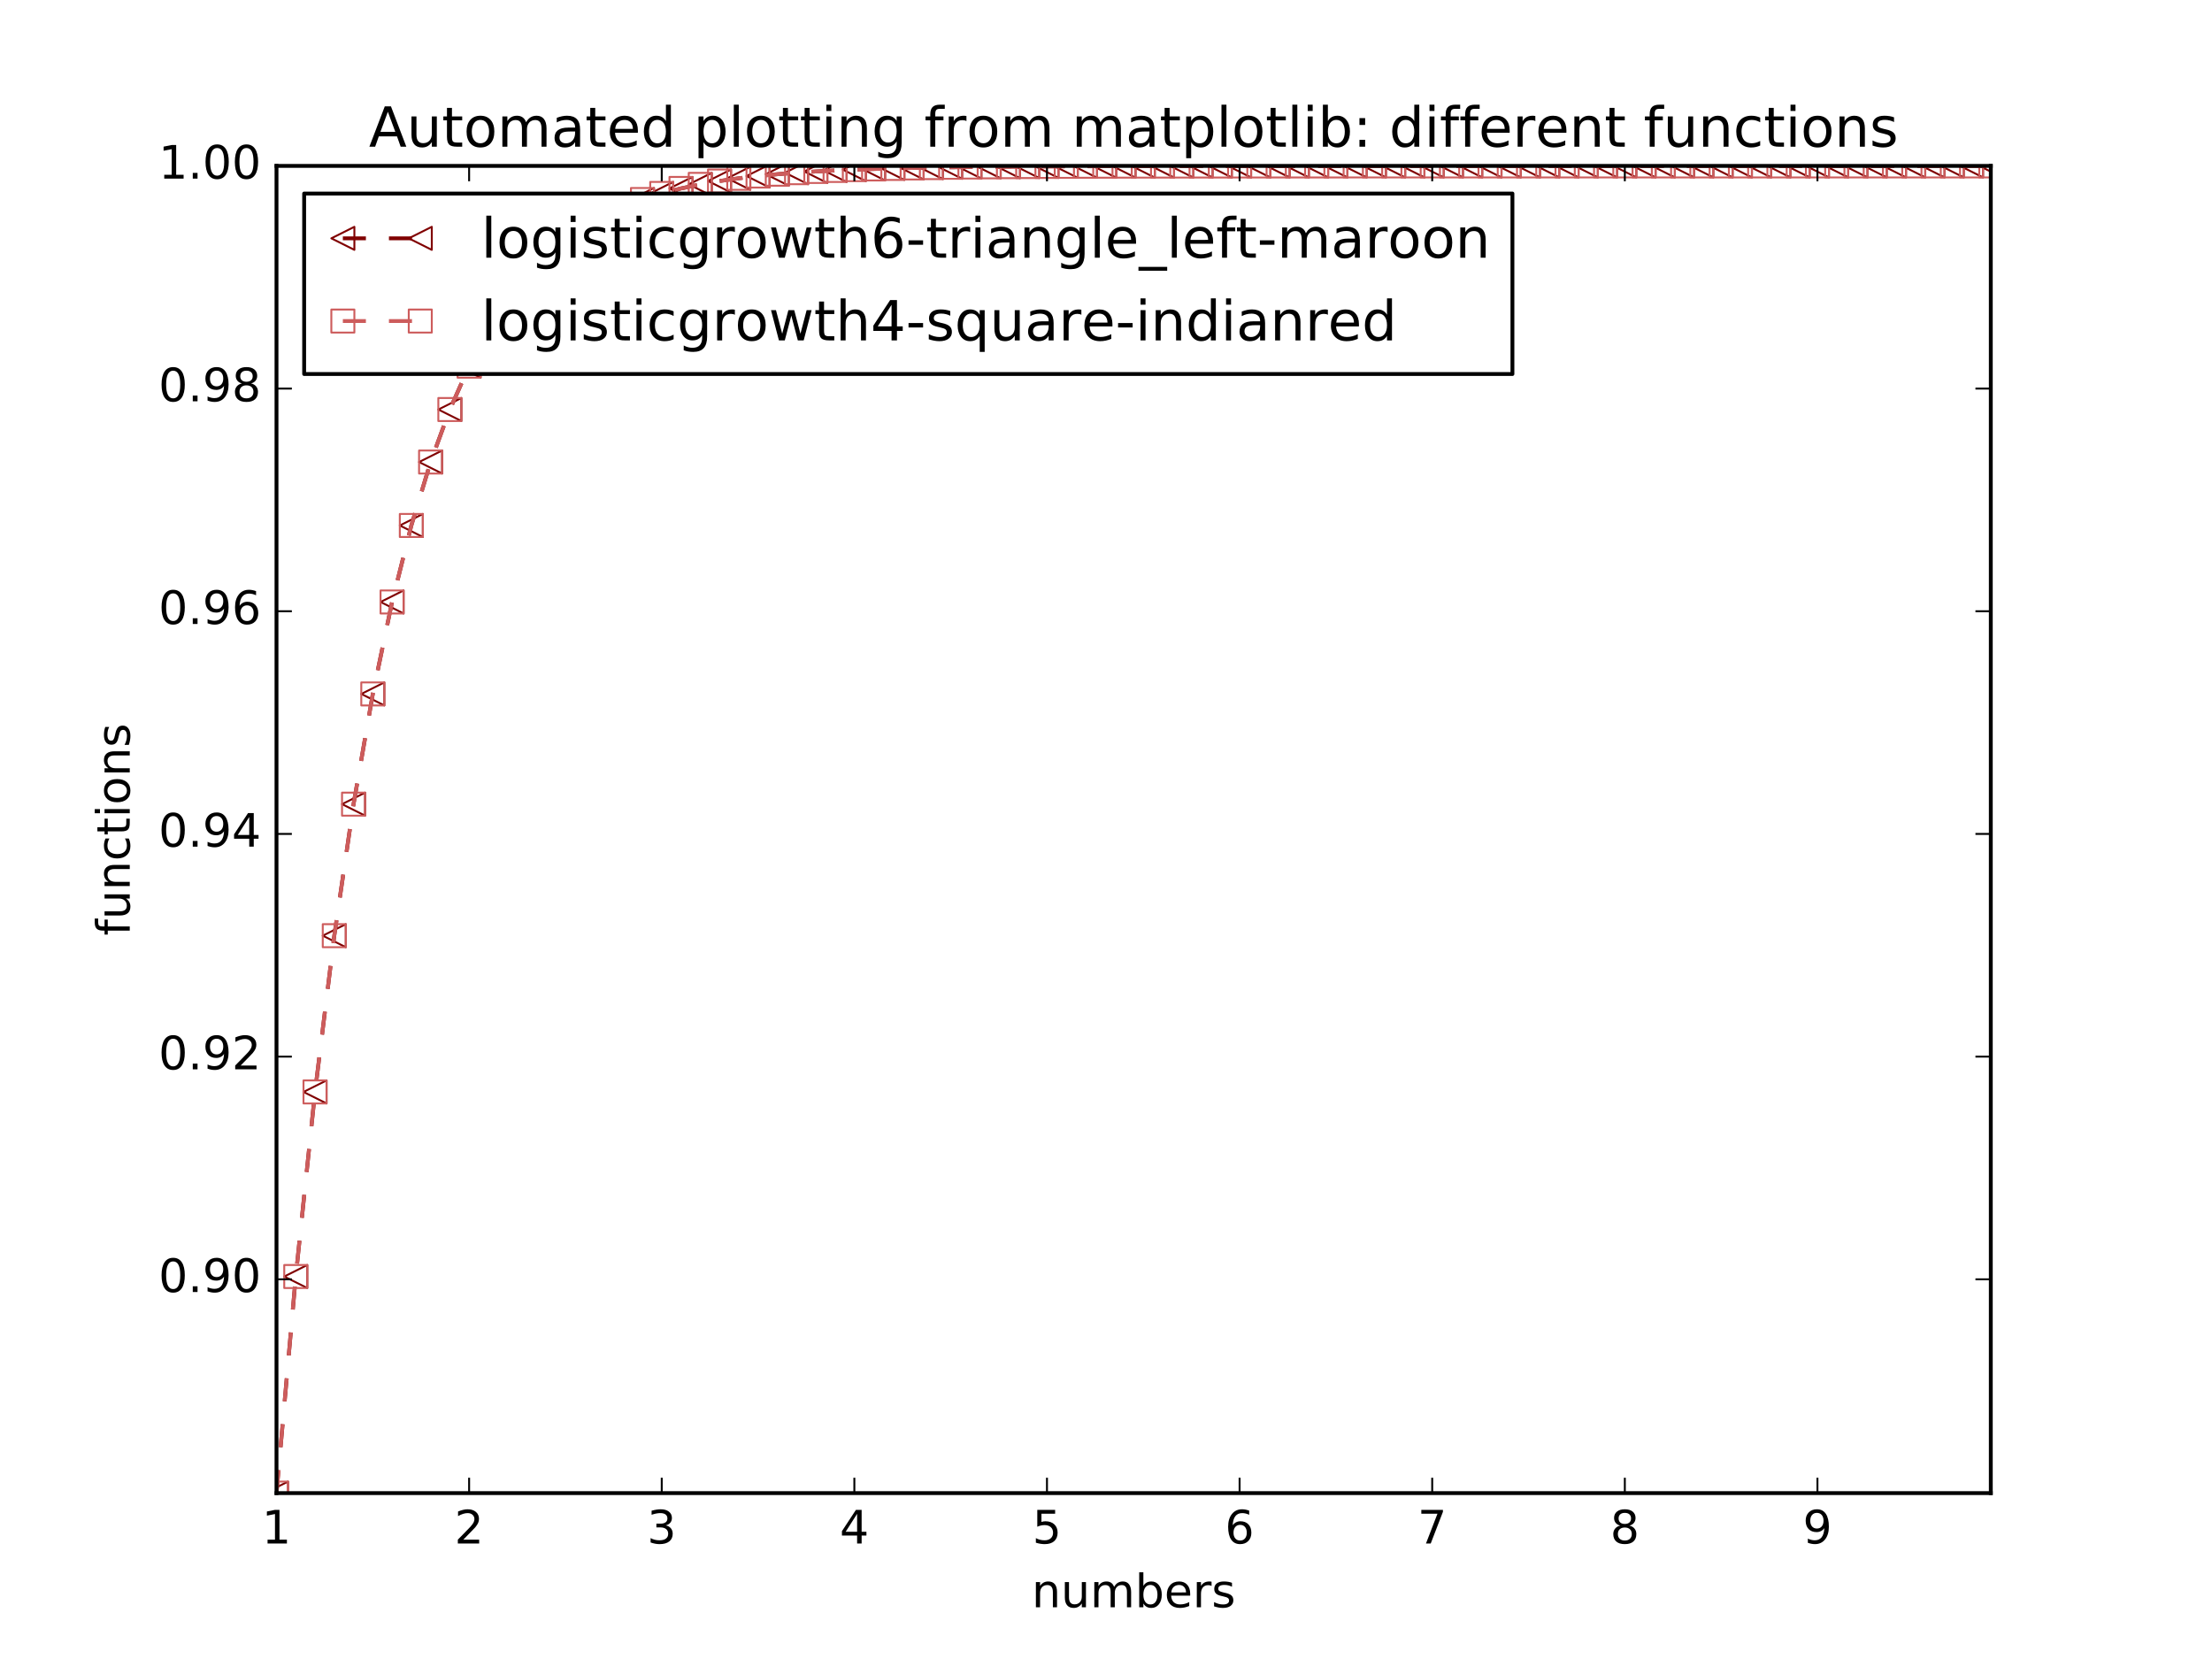 <?xml version="1.0" encoding="utf-8" standalone="no"?>
<!DOCTYPE svg PUBLIC "-//W3C//DTD SVG 1.1//EN"
  "http://www.w3.org/Graphics/SVG/1.1/DTD/svg11.dtd">
<!-- Created with matplotlib (http://matplotlib.org/) -->
<svg height="432pt" version="1.1" viewBox="0 0 576 432" width="576pt" xmlns="http://www.w3.org/2000/svg" xmlns:xlink="http://www.w3.org/1999/xlink">
 <defs>
  <style type="text/css">
*{stroke-linecap:butt;stroke-linejoin:round;stroke-miterlimit:100000;}
  </style>
 </defs>
 <g id="figure_1">
  <g id="patch_1">
   <path d="M 0 432 
L 576 432 
L 576 0 
L 0 0 
z
" style="fill:#ffffff;"/>
  </g>
  <g id="axes_1">
   <g id="patch_2">
    <path d="M 72 388.8 
L 518.4 388.8 
L 518.4 43.2 
L 72 43.2 
z
" style="fill:#ffffff;"/>
   </g>
   <g id="line2d_1">
    <path clip-path="url(#p93d7622afe)" d="M 72 388.8 
L 77.016 332.402 
L 82.031 284.339 
L 87.047 243.65 
L 92.063 209.398 
L 97.079 180.7 
L 102.094 156.752 
L 107.11 136.833 
L 112.126 120.312 
L 117.142 106.639 
L 122.157 95.347 
L 127.173 86.034 
L 132.189 78.363 
L 137.204 72.053 
L 142.22 66.865 
L 147.236 62.604 
L 152.252 59.106 
L 157.267 56.236 
L 162.283 53.882 
L 167.299 51.951 
L 172.315 50.369 
L 177.33 49.072 
L 182.346 48.009 
L 187.362 47.139 
L 192.378 46.426 
L 197.393 45.841 
L 202.409 45.363 
L 207.425 44.971 
L 212.44 44.65 
L 217.456 44.387 
L 222.472 44.172 
L 227.488 43.996 
L 232.503 43.852 
L 237.519 43.734 
L 242.535 43.637 
L 247.551 43.558 
L 252.566 43.493 
L 257.582 43.44 
L 262.598 43.396 
L 267.613 43.361 
L 272.629 43.332 
L 277.645 43.308 
L 282.661 43.288 
L 287.676 43.272 
L 292.692 43.259 
L 297.708 43.248 
L 302.724 43.24 
L 307.739 43.232 
L 312.755 43.227 
L 317.771 43.222 
L 322.787 43.218 
L 327.802 43.215 
L 332.818 43.212 
L 337.834 43.21 
L 342.849 43.208 
L 347.865 43.207 
L 352.881 43.205 
L 357.897 43.204 
L 362.912 43.204 
L 367.928 43.203 
L 372.944 43.202 
L 377.96 43.202 
L 382.975 43.202 
L 387.991 43.201 
L 393.007 43.201 
L 398.022 43.201 
L 403.038 43.201 
L 408.054 43.201 
L 413.07 43.2 
L 418.085 43.2 
L 423.101 43.2 
L 428.117 43.2 
L 433.133 43.2 
L 438.148 43.2 
L 443.164 43.2 
L 448.18 43.2 
L 453.196 43.2 
L 458.211 43.2 
L 463.227 43.2 
L 468.243 43.2 
L 473.258 43.2 
L 478.274 43.2 
L 483.29 43.2 
L 488.306 43.2 
L 493.321 43.2 
L 498.337 43.2 
L 503.353 43.2 
L 508.369 43.2 
L 513.384 43.2 
L 518.4 43.2 
" style="fill:none;stroke:#800000;stroke-dasharray:6,6;stroke-dashoffset:0.0;"/>
    <defs>
     <path d="M -3 -0 
L 3 3 
L 3 -3 
z
" id="me21a28e4ef" style="stroke:#800000;stroke-linejoin:miter;stroke-width:0.5;"/>
    </defs>
    <g clip-path="url(#p93d7622afe)">
     <use style="fill:none;stroke:#800000;stroke-linejoin:miter;stroke-width:0.5;" x="72.0" xlink:href="#me21a28e4ef" y="388.8"/>
     <use style="fill:none;stroke:#800000;stroke-linejoin:miter;stroke-width:0.5;" x="77.016" xlink:href="#me21a28e4ef" y="332.402"/>
     <use style="fill:none;stroke:#800000;stroke-linejoin:miter;stroke-width:0.5;" x="82.031" xlink:href="#me21a28e4ef" y="284.339"/>
     <use style="fill:none;stroke:#800000;stroke-linejoin:miter;stroke-width:0.5;" x="87.047" xlink:href="#me21a28e4ef" y="243.65"/>
     <use style="fill:none;stroke:#800000;stroke-linejoin:miter;stroke-width:0.5;" x="92.063" xlink:href="#me21a28e4ef" y="209.398"/>
     <use style="fill:none;stroke:#800000;stroke-linejoin:miter;stroke-width:0.5;" x="97.079" xlink:href="#me21a28e4ef" y="180.7"/>
     <use style="fill:none;stroke:#800000;stroke-linejoin:miter;stroke-width:0.5;" x="102.094" xlink:href="#me21a28e4ef" y="156.752"/>
     <use style="fill:none;stroke:#800000;stroke-linejoin:miter;stroke-width:0.5;" x="107.11" xlink:href="#me21a28e4ef" y="136.833"/>
     <use style="fill:none;stroke:#800000;stroke-linejoin:miter;stroke-width:0.5;" x="112.126" xlink:href="#me21a28e4ef" y="120.312"/>
     <use style="fill:none;stroke:#800000;stroke-linejoin:miter;stroke-width:0.5;" x="117.142" xlink:href="#me21a28e4ef" y="106.639"/>
     <use style="fill:none;stroke:#800000;stroke-linejoin:miter;stroke-width:0.5;" x="122.157" xlink:href="#me21a28e4ef" y="95.347"/>
     <use style="fill:none;stroke:#800000;stroke-linejoin:miter;stroke-width:0.5;" x="127.173" xlink:href="#me21a28e4ef" y="86.034"/>
     <use style="fill:none;stroke:#800000;stroke-linejoin:miter;stroke-width:0.5;" x="132.189" xlink:href="#me21a28e4ef" y="78.363"/>
     <use style="fill:none;stroke:#800000;stroke-linejoin:miter;stroke-width:0.5;" x="137.204" xlink:href="#me21a28e4ef" y="72.053"/>
     <use style="fill:none;stroke:#800000;stroke-linejoin:miter;stroke-width:0.5;" x="142.22" xlink:href="#me21a28e4ef" y="66.865"/>
     <use style="fill:none;stroke:#800000;stroke-linejoin:miter;stroke-width:0.5;" x="147.236" xlink:href="#me21a28e4ef" y="62.604"/>
     <use style="fill:none;stroke:#800000;stroke-linejoin:miter;stroke-width:0.5;" x="152.252" xlink:href="#me21a28e4ef" y="59.106"/>
     <use style="fill:none;stroke:#800000;stroke-linejoin:miter;stroke-width:0.5;" x="157.267" xlink:href="#me21a28e4ef" y="56.236"/>
     <use style="fill:none;stroke:#800000;stroke-linejoin:miter;stroke-width:0.5;" x="162.283" xlink:href="#me21a28e4ef" y="53.882"/>
     <use style="fill:none;stroke:#800000;stroke-linejoin:miter;stroke-width:0.5;" x="167.299" xlink:href="#me21a28e4ef" y="51.951"/>
     <use style="fill:none;stroke:#800000;stroke-linejoin:miter;stroke-width:0.5;" x="172.315" xlink:href="#me21a28e4ef" y="50.369"/>
     <use style="fill:none;stroke:#800000;stroke-linejoin:miter;stroke-width:0.5;" x="177.33" xlink:href="#me21a28e4ef" y="49.072"/>
     <use style="fill:none;stroke:#800000;stroke-linejoin:miter;stroke-width:0.5;" x="182.346" xlink:href="#me21a28e4ef" y="48.009"/>
     <use style="fill:none;stroke:#800000;stroke-linejoin:miter;stroke-width:0.5;" x="187.362" xlink:href="#me21a28e4ef" y="47.139"/>
     <use style="fill:none;stroke:#800000;stroke-linejoin:miter;stroke-width:0.5;" x="192.378" xlink:href="#me21a28e4ef" y="46.426"/>
     <use style="fill:none;stroke:#800000;stroke-linejoin:miter;stroke-width:0.5;" x="197.393" xlink:href="#me21a28e4ef" y="45.841"/>
     <use style="fill:none;stroke:#800000;stroke-linejoin:miter;stroke-width:0.5;" x="202.409" xlink:href="#me21a28e4ef" y="45.363"/>
     <use style="fill:none;stroke:#800000;stroke-linejoin:miter;stroke-width:0.5;" x="207.425" xlink:href="#me21a28e4ef" y="44.971"/>
     <use style="fill:none;stroke:#800000;stroke-linejoin:miter;stroke-width:0.5;" x="212.44" xlink:href="#me21a28e4ef" y="44.65"/>
     <use style="fill:none;stroke:#800000;stroke-linejoin:miter;stroke-width:0.5;" x="217.456" xlink:href="#me21a28e4ef" y="44.387"/>
     <use style="fill:none;stroke:#800000;stroke-linejoin:miter;stroke-width:0.5;" x="222.472" xlink:href="#me21a28e4ef" y="44.172"/>
     <use style="fill:none;stroke:#800000;stroke-linejoin:miter;stroke-width:0.5;" x="227.488" xlink:href="#me21a28e4ef" y="43.996"/>
     <use style="fill:none;stroke:#800000;stroke-linejoin:miter;stroke-width:0.5;" x="232.503" xlink:href="#me21a28e4ef" y="43.852"/>
     <use style="fill:none;stroke:#800000;stroke-linejoin:miter;stroke-width:0.5;" x="237.519" xlink:href="#me21a28e4ef" y="43.734"/>
     <use style="fill:none;stroke:#800000;stroke-linejoin:miter;stroke-width:0.5;" x="242.535" xlink:href="#me21a28e4ef" y="43.637"/>
     <use style="fill:none;stroke:#800000;stroke-linejoin:miter;stroke-width:0.5;" x="247.551" xlink:href="#me21a28e4ef" y="43.558"/>
     <use style="fill:none;stroke:#800000;stroke-linejoin:miter;stroke-width:0.5;" x="252.566" xlink:href="#me21a28e4ef" y="43.493"/>
     <use style="fill:none;stroke:#800000;stroke-linejoin:miter;stroke-width:0.5;" x="257.582" xlink:href="#me21a28e4ef" y="43.44"/>
     <use style="fill:none;stroke:#800000;stroke-linejoin:miter;stroke-width:0.5;" x="262.598" xlink:href="#me21a28e4ef" y="43.396"/>
     <use style="fill:none;stroke:#800000;stroke-linejoin:miter;stroke-width:0.5;" x="267.613" xlink:href="#me21a28e4ef" y="43.361"/>
     <use style="fill:none;stroke:#800000;stroke-linejoin:miter;stroke-width:0.5;" x="272.629" xlink:href="#me21a28e4ef" y="43.332"/>
     <use style="fill:none;stroke:#800000;stroke-linejoin:miter;stroke-width:0.5;" x="277.645" xlink:href="#me21a28e4ef" y="43.308"/>
     <use style="fill:none;stroke:#800000;stroke-linejoin:miter;stroke-width:0.5;" x="282.661" xlink:href="#me21a28e4ef" y="43.288"/>
     <use style="fill:none;stroke:#800000;stroke-linejoin:miter;stroke-width:0.5;" x="287.676" xlink:href="#me21a28e4ef" y="43.272"/>
     <use style="fill:none;stroke:#800000;stroke-linejoin:miter;stroke-width:0.5;" x="292.692" xlink:href="#me21a28e4ef" y="43.259"/>
     <use style="fill:none;stroke:#800000;stroke-linejoin:miter;stroke-width:0.5;" x="297.708" xlink:href="#me21a28e4ef" y="43.248"/>
     <use style="fill:none;stroke:#800000;stroke-linejoin:miter;stroke-width:0.5;" x="302.724" xlink:href="#me21a28e4ef" y="43.24"/>
     <use style="fill:none;stroke:#800000;stroke-linejoin:miter;stroke-width:0.5;" x="307.739" xlink:href="#me21a28e4ef" y="43.232"/>
     <use style="fill:none;stroke:#800000;stroke-linejoin:miter;stroke-width:0.5;" x="312.755" xlink:href="#me21a28e4ef" y="43.227"/>
     <use style="fill:none;stroke:#800000;stroke-linejoin:miter;stroke-width:0.5;" x="317.771" xlink:href="#me21a28e4ef" y="43.222"/>
     <use style="fill:none;stroke:#800000;stroke-linejoin:miter;stroke-width:0.5;" x="322.787" xlink:href="#me21a28e4ef" y="43.218"/>
     <use style="fill:none;stroke:#800000;stroke-linejoin:miter;stroke-width:0.5;" x="327.802" xlink:href="#me21a28e4ef" y="43.215"/>
     <use style="fill:none;stroke:#800000;stroke-linejoin:miter;stroke-width:0.5;" x="332.818" xlink:href="#me21a28e4ef" y="43.212"/>
     <use style="fill:none;stroke:#800000;stroke-linejoin:miter;stroke-width:0.5;" x="337.834" xlink:href="#me21a28e4ef" y="43.21"/>
     <use style="fill:none;stroke:#800000;stroke-linejoin:miter;stroke-width:0.5;" x="342.849" xlink:href="#me21a28e4ef" y="43.208"/>
     <use style="fill:none;stroke:#800000;stroke-linejoin:miter;stroke-width:0.5;" x="347.865" xlink:href="#me21a28e4ef" y="43.207"/>
     <use style="fill:none;stroke:#800000;stroke-linejoin:miter;stroke-width:0.5;" x="352.881" xlink:href="#me21a28e4ef" y="43.205"/>
     <use style="fill:none;stroke:#800000;stroke-linejoin:miter;stroke-width:0.5;" x="357.897" xlink:href="#me21a28e4ef" y="43.204"/>
     <use style="fill:none;stroke:#800000;stroke-linejoin:miter;stroke-width:0.5;" x="362.912" xlink:href="#me21a28e4ef" y="43.204"/>
     <use style="fill:none;stroke:#800000;stroke-linejoin:miter;stroke-width:0.5;" x="367.928" xlink:href="#me21a28e4ef" y="43.203"/>
     <use style="fill:none;stroke:#800000;stroke-linejoin:miter;stroke-width:0.5;" x="372.944" xlink:href="#me21a28e4ef" y="43.202"/>
     <use style="fill:none;stroke:#800000;stroke-linejoin:miter;stroke-width:0.5;" x="377.96" xlink:href="#me21a28e4ef" y="43.202"/>
     <use style="fill:none;stroke:#800000;stroke-linejoin:miter;stroke-width:0.5;" x="382.975" xlink:href="#me21a28e4ef" y="43.202"/>
     <use style="fill:none;stroke:#800000;stroke-linejoin:miter;stroke-width:0.5;" x="387.991" xlink:href="#me21a28e4ef" y="43.201"/>
     <use style="fill:none;stroke:#800000;stroke-linejoin:miter;stroke-width:0.5;" x="393.007" xlink:href="#me21a28e4ef" y="43.201"/>
     <use style="fill:none;stroke:#800000;stroke-linejoin:miter;stroke-width:0.5;" x="398.022" xlink:href="#me21a28e4ef" y="43.201"/>
     <use style="fill:none;stroke:#800000;stroke-linejoin:miter;stroke-width:0.5;" x="403.038" xlink:href="#me21a28e4ef" y="43.201"/>
     <use style="fill:none;stroke:#800000;stroke-linejoin:miter;stroke-width:0.5;" x="408.054" xlink:href="#me21a28e4ef" y="43.201"/>
     <use style="fill:none;stroke:#800000;stroke-linejoin:miter;stroke-width:0.5;" x="413.07" xlink:href="#me21a28e4ef" y="43.2"/>
     <use style="fill:none;stroke:#800000;stroke-linejoin:miter;stroke-width:0.5;" x="418.085" xlink:href="#me21a28e4ef" y="43.2"/>
     <use style="fill:none;stroke:#800000;stroke-linejoin:miter;stroke-width:0.5;" x="423.101" xlink:href="#me21a28e4ef" y="43.2"/>
     <use style="fill:none;stroke:#800000;stroke-linejoin:miter;stroke-width:0.5;" x="428.117" xlink:href="#me21a28e4ef" y="43.2"/>
     <use style="fill:none;stroke:#800000;stroke-linejoin:miter;stroke-width:0.5;" x="433.133" xlink:href="#me21a28e4ef" y="43.2"/>
     <use style="fill:none;stroke:#800000;stroke-linejoin:miter;stroke-width:0.5;" x="438.148" xlink:href="#me21a28e4ef" y="43.2"/>
     <use style="fill:none;stroke:#800000;stroke-linejoin:miter;stroke-width:0.5;" x="443.164" xlink:href="#me21a28e4ef" y="43.2"/>
     <use style="fill:none;stroke:#800000;stroke-linejoin:miter;stroke-width:0.5;" x="448.18" xlink:href="#me21a28e4ef" y="43.2"/>
     <use style="fill:none;stroke:#800000;stroke-linejoin:miter;stroke-width:0.5;" x="453.196" xlink:href="#me21a28e4ef" y="43.2"/>
     <use style="fill:none;stroke:#800000;stroke-linejoin:miter;stroke-width:0.5;" x="458.211" xlink:href="#me21a28e4ef" y="43.2"/>
     <use style="fill:none;stroke:#800000;stroke-linejoin:miter;stroke-width:0.5;" x="463.227" xlink:href="#me21a28e4ef" y="43.2"/>
     <use style="fill:none;stroke:#800000;stroke-linejoin:miter;stroke-width:0.5;" x="468.243" xlink:href="#me21a28e4ef" y="43.2"/>
     <use style="fill:none;stroke:#800000;stroke-linejoin:miter;stroke-width:0.5;" x="473.258" xlink:href="#me21a28e4ef" y="43.2"/>
     <use style="fill:none;stroke:#800000;stroke-linejoin:miter;stroke-width:0.5;" x="478.274" xlink:href="#me21a28e4ef" y="43.2"/>
     <use style="fill:none;stroke:#800000;stroke-linejoin:miter;stroke-width:0.5;" x="483.29" xlink:href="#me21a28e4ef" y="43.2"/>
     <use style="fill:none;stroke:#800000;stroke-linejoin:miter;stroke-width:0.5;" x="488.306" xlink:href="#me21a28e4ef" y="43.2"/>
     <use style="fill:none;stroke:#800000;stroke-linejoin:miter;stroke-width:0.5;" x="493.321" xlink:href="#me21a28e4ef" y="43.2"/>
     <use style="fill:none;stroke:#800000;stroke-linejoin:miter;stroke-width:0.5;" x="498.337" xlink:href="#me21a28e4ef" y="43.2"/>
     <use style="fill:none;stroke:#800000;stroke-linejoin:miter;stroke-width:0.5;" x="503.353" xlink:href="#me21a28e4ef" y="43.2"/>
     <use style="fill:none;stroke:#800000;stroke-linejoin:miter;stroke-width:0.5;" x="508.369" xlink:href="#me21a28e4ef" y="43.2"/>
     <use style="fill:none;stroke:#800000;stroke-linejoin:miter;stroke-width:0.5;" x="513.384" xlink:href="#me21a28e4ef" y="43.2"/>
     <use style="fill:none;stroke:#800000;stroke-linejoin:miter;stroke-width:0.5;" x="518.4" xlink:href="#me21a28e4ef" y="43.2"/>
    </g>
   </g>
   <g id="line2d_2">
    <path clip-path="url(#p93d7622afe)" d="M 72 388.8 
L 77.016 332.402 
L 82.031 284.339 
L 87.047 243.65 
L 92.063 209.398 
L 97.079 180.7 
L 102.094 156.752 
L 107.11 136.833 
L 112.126 120.312 
L 117.142 106.639 
L 122.157 95.347 
L 127.173 86.034 
L 132.189 78.363 
L 137.204 72.053 
L 142.22 66.865 
L 147.236 62.604 
L 152.252 59.106 
L 157.267 56.236 
L 162.283 53.882 
L 167.299 51.951 
L 172.315 50.369 
L 177.33 49.072 
L 182.346 48.009 
L 187.362 47.139 
L 192.378 46.426 
L 197.393 45.841 
L 202.409 45.363 
L 207.425 44.971 
L 212.44 44.65 
L 217.456 44.387 
L 222.472 44.172 
L 227.488 43.996 
L 232.503 43.852 
L 237.519 43.734 
L 242.535 43.637 
L 247.551 43.558 
L 252.566 43.493 
L 257.582 43.44 
L 262.598 43.396 
L 267.613 43.361 
L 272.629 43.332 
L 277.645 43.308 
L 282.661 43.288 
L 287.676 43.272 
L 292.692 43.259 
L 297.708 43.248 
L 302.724 43.24 
L 307.739 43.232 
L 312.755 43.227 
L 317.771 43.222 
L 322.787 43.218 
L 327.802 43.215 
L 332.818 43.212 
L 337.834 43.21 
L 342.849 43.208 
L 347.865 43.207 
L 352.881 43.205 
L 357.897 43.204 
L 362.912 43.204 
L 367.928 43.203 
L 372.944 43.202 
L 377.96 43.202 
L 382.975 43.202 
L 387.991 43.201 
L 393.007 43.201 
L 398.022 43.201 
L 403.038 43.201 
L 408.054 43.201 
L 413.07 43.2 
L 418.085 43.2 
L 423.101 43.2 
L 428.117 43.2 
L 433.133 43.2 
L 438.148 43.2 
L 443.164 43.2 
L 448.18 43.2 
L 453.196 43.2 
L 458.211 43.2 
L 463.227 43.2 
L 468.243 43.2 
L 473.258 43.2 
L 478.274 43.2 
L 483.29 43.2 
L 488.306 43.2 
L 493.321 43.2 
L 498.337 43.2 
L 503.353 43.2 
L 508.369 43.2 
L 513.384 43.2 
L 518.4 43.2 
" style="fill:none;stroke:#cd5c5c;stroke-dasharray:6,6;stroke-dashoffset:0.0;"/>
    <defs>
     <path d="M -3 3 
L 3 3 
L 3 -3 
L -3 -3 
z
" id="m6f49a07c20" style="stroke:#cd5c5c;stroke-linejoin:miter;stroke-width:0.5;"/>
    </defs>
    <g clip-path="url(#p93d7622afe)">
     <use style="fill:none;stroke:#cd5c5c;stroke-linejoin:miter;stroke-width:0.5;" x="72.0" xlink:href="#m6f49a07c20" y="388.8"/>
     <use style="fill:none;stroke:#cd5c5c;stroke-linejoin:miter;stroke-width:0.5;" x="77.016" xlink:href="#m6f49a07c20" y="332.402"/>
     <use style="fill:none;stroke:#cd5c5c;stroke-linejoin:miter;stroke-width:0.5;" x="82.031" xlink:href="#m6f49a07c20" y="284.339"/>
     <use style="fill:none;stroke:#cd5c5c;stroke-linejoin:miter;stroke-width:0.5;" x="87.047" xlink:href="#m6f49a07c20" y="243.65"/>
     <use style="fill:none;stroke:#cd5c5c;stroke-linejoin:miter;stroke-width:0.5;" x="92.063" xlink:href="#m6f49a07c20" y="209.398"/>
     <use style="fill:none;stroke:#cd5c5c;stroke-linejoin:miter;stroke-width:0.5;" x="97.079" xlink:href="#m6f49a07c20" y="180.7"/>
     <use style="fill:none;stroke:#cd5c5c;stroke-linejoin:miter;stroke-width:0.5;" x="102.094" xlink:href="#m6f49a07c20" y="156.752"/>
     <use style="fill:none;stroke:#cd5c5c;stroke-linejoin:miter;stroke-width:0.5;" x="107.11" xlink:href="#m6f49a07c20" y="136.833"/>
     <use style="fill:none;stroke:#cd5c5c;stroke-linejoin:miter;stroke-width:0.5;" x="112.126" xlink:href="#m6f49a07c20" y="120.312"/>
     <use style="fill:none;stroke:#cd5c5c;stroke-linejoin:miter;stroke-width:0.5;" x="117.142" xlink:href="#m6f49a07c20" y="106.639"/>
     <use style="fill:none;stroke:#cd5c5c;stroke-linejoin:miter;stroke-width:0.5;" x="122.157" xlink:href="#m6f49a07c20" y="95.347"/>
     <use style="fill:none;stroke:#cd5c5c;stroke-linejoin:miter;stroke-width:0.5;" x="127.173" xlink:href="#m6f49a07c20" y="86.034"/>
     <use style="fill:none;stroke:#cd5c5c;stroke-linejoin:miter;stroke-width:0.5;" x="132.189" xlink:href="#m6f49a07c20" y="78.363"/>
     <use style="fill:none;stroke:#cd5c5c;stroke-linejoin:miter;stroke-width:0.5;" x="137.204" xlink:href="#m6f49a07c20" y="72.053"/>
     <use style="fill:none;stroke:#cd5c5c;stroke-linejoin:miter;stroke-width:0.5;" x="142.22" xlink:href="#m6f49a07c20" y="66.865"/>
     <use style="fill:none;stroke:#cd5c5c;stroke-linejoin:miter;stroke-width:0.5;" x="147.236" xlink:href="#m6f49a07c20" y="62.604"/>
     <use style="fill:none;stroke:#cd5c5c;stroke-linejoin:miter;stroke-width:0.5;" x="152.252" xlink:href="#m6f49a07c20" y="59.106"/>
     <use style="fill:none;stroke:#cd5c5c;stroke-linejoin:miter;stroke-width:0.5;" x="157.267" xlink:href="#m6f49a07c20" y="56.236"/>
     <use style="fill:none;stroke:#cd5c5c;stroke-linejoin:miter;stroke-width:0.5;" x="162.283" xlink:href="#m6f49a07c20" y="53.882"/>
     <use style="fill:none;stroke:#cd5c5c;stroke-linejoin:miter;stroke-width:0.5;" x="167.299" xlink:href="#m6f49a07c20" y="51.951"/>
     <use style="fill:none;stroke:#cd5c5c;stroke-linejoin:miter;stroke-width:0.5;" x="172.315" xlink:href="#m6f49a07c20" y="50.369"/>
     <use style="fill:none;stroke:#cd5c5c;stroke-linejoin:miter;stroke-width:0.5;" x="177.33" xlink:href="#m6f49a07c20" y="49.072"/>
     <use style="fill:none;stroke:#cd5c5c;stroke-linejoin:miter;stroke-width:0.5;" x="182.346" xlink:href="#m6f49a07c20" y="48.009"/>
     <use style="fill:none;stroke:#cd5c5c;stroke-linejoin:miter;stroke-width:0.5;" x="187.362" xlink:href="#m6f49a07c20" y="47.139"/>
     <use style="fill:none;stroke:#cd5c5c;stroke-linejoin:miter;stroke-width:0.5;" x="192.378" xlink:href="#m6f49a07c20" y="46.426"/>
     <use style="fill:none;stroke:#cd5c5c;stroke-linejoin:miter;stroke-width:0.5;" x="197.393" xlink:href="#m6f49a07c20" y="45.841"/>
     <use style="fill:none;stroke:#cd5c5c;stroke-linejoin:miter;stroke-width:0.5;" x="202.409" xlink:href="#m6f49a07c20" y="45.363"/>
     <use style="fill:none;stroke:#cd5c5c;stroke-linejoin:miter;stroke-width:0.5;" x="207.425" xlink:href="#m6f49a07c20" y="44.971"/>
     <use style="fill:none;stroke:#cd5c5c;stroke-linejoin:miter;stroke-width:0.5;" x="212.44" xlink:href="#m6f49a07c20" y="44.65"/>
     <use style="fill:none;stroke:#cd5c5c;stroke-linejoin:miter;stroke-width:0.5;" x="217.456" xlink:href="#m6f49a07c20" y="44.387"/>
     <use style="fill:none;stroke:#cd5c5c;stroke-linejoin:miter;stroke-width:0.5;" x="222.472" xlink:href="#m6f49a07c20" y="44.172"/>
     <use style="fill:none;stroke:#cd5c5c;stroke-linejoin:miter;stroke-width:0.5;" x="227.488" xlink:href="#m6f49a07c20" y="43.996"/>
     <use style="fill:none;stroke:#cd5c5c;stroke-linejoin:miter;stroke-width:0.5;" x="232.503" xlink:href="#m6f49a07c20" y="43.852"/>
     <use style="fill:none;stroke:#cd5c5c;stroke-linejoin:miter;stroke-width:0.5;" x="237.519" xlink:href="#m6f49a07c20" y="43.734"/>
     <use style="fill:none;stroke:#cd5c5c;stroke-linejoin:miter;stroke-width:0.5;" x="242.535" xlink:href="#m6f49a07c20" y="43.637"/>
     <use style="fill:none;stroke:#cd5c5c;stroke-linejoin:miter;stroke-width:0.5;" x="247.551" xlink:href="#m6f49a07c20" y="43.558"/>
     <use style="fill:none;stroke:#cd5c5c;stroke-linejoin:miter;stroke-width:0.5;" x="252.566" xlink:href="#m6f49a07c20" y="43.493"/>
     <use style="fill:none;stroke:#cd5c5c;stroke-linejoin:miter;stroke-width:0.5;" x="257.582" xlink:href="#m6f49a07c20" y="43.44"/>
     <use style="fill:none;stroke:#cd5c5c;stroke-linejoin:miter;stroke-width:0.5;" x="262.598" xlink:href="#m6f49a07c20" y="43.396"/>
     <use style="fill:none;stroke:#cd5c5c;stroke-linejoin:miter;stroke-width:0.5;" x="267.613" xlink:href="#m6f49a07c20" y="43.361"/>
     <use style="fill:none;stroke:#cd5c5c;stroke-linejoin:miter;stroke-width:0.5;" x="272.629" xlink:href="#m6f49a07c20" y="43.332"/>
     <use style="fill:none;stroke:#cd5c5c;stroke-linejoin:miter;stroke-width:0.5;" x="277.645" xlink:href="#m6f49a07c20" y="43.308"/>
     <use style="fill:none;stroke:#cd5c5c;stroke-linejoin:miter;stroke-width:0.5;" x="282.661" xlink:href="#m6f49a07c20" y="43.288"/>
     <use style="fill:none;stroke:#cd5c5c;stroke-linejoin:miter;stroke-width:0.5;" x="287.676" xlink:href="#m6f49a07c20" y="43.272"/>
     <use style="fill:none;stroke:#cd5c5c;stroke-linejoin:miter;stroke-width:0.5;" x="292.692" xlink:href="#m6f49a07c20" y="43.259"/>
     <use style="fill:none;stroke:#cd5c5c;stroke-linejoin:miter;stroke-width:0.5;" x="297.708" xlink:href="#m6f49a07c20" y="43.248"/>
     <use style="fill:none;stroke:#cd5c5c;stroke-linejoin:miter;stroke-width:0.5;" x="302.724" xlink:href="#m6f49a07c20" y="43.24"/>
     <use style="fill:none;stroke:#cd5c5c;stroke-linejoin:miter;stroke-width:0.5;" x="307.739" xlink:href="#m6f49a07c20" y="43.232"/>
     <use style="fill:none;stroke:#cd5c5c;stroke-linejoin:miter;stroke-width:0.5;" x="312.755" xlink:href="#m6f49a07c20" y="43.227"/>
     <use style="fill:none;stroke:#cd5c5c;stroke-linejoin:miter;stroke-width:0.5;" x="317.771" xlink:href="#m6f49a07c20" y="43.222"/>
     <use style="fill:none;stroke:#cd5c5c;stroke-linejoin:miter;stroke-width:0.5;" x="322.787" xlink:href="#m6f49a07c20" y="43.218"/>
     <use style="fill:none;stroke:#cd5c5c;stroke-linejoin:miter;stroke-width:0.5;" x="327.802" xlink:href="#m6f49a07c20" y="43.215"/>
     <use style="fill:none;stroke:#cd5c5c;stroke-linejoin:miter;stroke-width:0.5;" x="332.818" xlink:href="#m6f49a07c20" y="43.212"/>
     <use style="fill:none;stroke:#cd5c5c;stroke-linejoin:miter;stroke-width:0.5;" x="337.834" xlink:href="#m6f49a07c20" y="43.21"/>
     <use style="fill:none;stroke:#cd5c5c;stroke-linejoin:miter;stroke-width:0.5;" x="342.849" xlink:href="#m6f49a07c20" y="43.208"/>
     <use style="fill:none;stroke:#cd5c5c;stroke-linejoin:miter;stroke-width:0.5;" x="347.865" xlink:href="#m6f49a07c20" y="43.207"/>
     <use style="fill:none;stroke:#cd5c5c;stroke-linejoin:miter;stroke-width:0.5;" x="352.881" xlink:href="#m6f49a07c20" y="43.205"/>
     <use style="fill:none;stroke:#cd5c5c;stroke-linejoin:miter;stroke-width:0.5;" x="357.897" xlink:href="#m6f49a07c20" y="43.204"/>
     <use style="fill:none;stroke:#cd5c5c;stroke-linejoin:miter;stroke-width:0.5;" x="362.912" xlink:href="#m6f49a07c20" y="43.204"/>
     <use style="fill:none;stroke:#cd5c5c;stroke-linejoin:miter;stroke-width:0.5;" x="367.928" xlink:href="#m6f49a07c20" y="43.203"/>
     <use style="fill:none;stroke:#cd5c5c;stroke-linejoin:miter;stroke-width:0.5;" x="372.944" xlink:href="#m6f49a07c20" y="43.202"/>
     <use style="fill:none;stroke:#cd5c5c;stroke-linejoin:miter;stroke-width:0.5;" x="377.96" xlink:href="#m6f49a07c20" y="43.202"/>
     <use style="fill:none;stroke:#cd5c5c;stroke-linejoin:miter;stroke-width:0.5;" x="382.975" xlink:href="#m6f49a07c20" y="43.202"/>
     <use style="fill:none;stroke:#cd5c5c;stroke-linejoin:miter;stroke-width:0.5;" x="387.991" xlink:href="#m6f49a07c20" y="43.201"/>
     <use style="fill:none;stroke:#cd5c5c;stroke-linejoin:miter;stroke-width:0.5;" x="393.007" xlink:href="#m6f49a07c20" y="43.201"/>
     <use style="fill:none;stroke:#cd5c5c;stroke-linejoin:miter;stroke-width:0.5;" x="398.022" xlink:href="#m6f49a07c20" y="43.201"/>
     <use style="fill:none;stroke:#cd5c5c;stroke-linejoin:miter;stroke-width:0.5;" x="403.038" xlink:href="#m6f49a07c20" y="43.201"/>
     <use style="fill:none;stroke:#cd5c5c;stroke-linejoin:miter;stroke-width:0.5;" x="408.054" xlink:href="#m6f49a07c20" y="43.201"/>
     <use style="fill:none;stroke:#cd5c5c;stroke-linejoin:miter;stroke-width:0.5;" x="413.07" xlink:href="#m6f49a07c20" y="43.2"/>
     <use style="fill:none;stroke:#cd5c5c;stroke-linejoin:miter;stroke-width:0.5;" x="418.085" xlink:href="#m6f49a07c20" y="43.2"/>
     <use style="fill:none;stroke:#cd5c5c;stroke-linejoin:miter;stroke-width:0.5;" x="423.101" xlink:href="#m6f49a07c20" y="43.2"/>
     <use style="fill:none;stroke:#cd5c5c;stroke-linejoin:miter;stroke-width:0.5;" x="428.117" xlink:href="#m6f49a07c20" y="43.2"/>
     <use style="fill:none;stroke:#cd5c5c;stroke-linejoin:miter;stroke-width:0.5;" x="433.133" xlink:href="#m6f49a07c20" y="43.2"/>
     <use style="fill:none;stroke:#cd5c5c;stroke-linejoin:miter;stroke-width:0.5;" x="438.148" xlink:href="#m6f49a07c20" y="43.2"/>
     <use style="fill:none;stroke:#cd5c5c;stroke-linejoin:miter;stroke-width:0.5;" x="443.164" xlink:href="#m6f49a07c20" y="43.2"/>
     <use style="fill:none;stroke:#cd5c5c;stroke-linejoin:miter;stroke-width:0.5;" x="448.18" xlink:href="#m6f49a07c20" y="43.2"/>
     <use style="fill:none;stroke:#cd5c5c;stroke-linejoin:miter;stroke-width:0.5;" x="453.196" xlink:href="#m6f49a07c20" y="43.2"/>
     <use style="fill:none;stroke:#cd5c5c;stroke-linejoin:miter;stroke-width:0.5;" x="458.211" xlink:href="#m6f49a07c20" y="43.2"/>
     <use style="fill:none;stroke:#cd5c5c;stroke-linejoin:miter;stroke-width:0.5;" x="463.227" xlink:href="#m6f49a07c20" y="43.2"/>
     <use style="fill:none;stroke:#cd5c5c;stroke-linejoin:miter;stroke-width:0.5;" x="468.243" xlink:href="#m6f49a07c20" y="43.2"/>
     <use style="fill:none;stroke:#cd5c5c;stroke-linejoin:miter;stroke-width:0.5;" x="473.258" xlink:href="#m6f49a07c20" y="43.2"/>
     <use style="fill:none;stroke:#cd5c5c;stroke-linejoin:miter;stroke-width:0.5;" x="478.274" xlink:href="#m6f49a07c20" y="43.2"/>
     <use style="fill:none;stroke:#cd5c5c;stroke-linejoin:miter;stroke-width:0.5;" x="483.29" xlink:href="#m6f49a07c20" y="43.2"/>
     <use style="fill:none;stroke:#cd5c5c;stroke-linejoin:miter;stroke-width:0.5;" x="488.306" xlink:href="#m6f49a07c20" y="43.2"/>
     <use style="fill:none;stroke:#cd5c5c;stroke-linejoin:miter;stroke-width:0.5;" x="493.321" xlink:href="#m6f49a07c20" y="43.2"/>
     <use style="fill:none;stroke:#cd5c5c;stroke-linejoin:miter;stroke-width:0.5;" x="498.337" xlink:href="#m6f49a07c20" y="43.2"/>
     <use style="fill:none;stroke:#cd5c5c;stroke-linejoin:miter;stroke-width:0.5;" x="503.353" xlink:href="#m6f49a07c20" y="43.2"/>
     <use style="fill:none;stroke:#cd5c5c;stroke-linejoin:miter;stroke-width:0.5;" x="508.369" xlink:href="#m6f49a07c20" y="43.2"/>
     <use style="fill:none;stroke:#cd5c5c;stroke-linejoin:miter;stroke-width:0.5;" x="513.384" xlink:href="#m6f49a07c20" y="43.2"/>
     <use style="fill:none;stroke:#cd5c5c;stroke-linejoin:miter;stroke-width:0.5;" x="518.4" xlink:href="#m6f49a07c20" y="43.2"/>
    </g>
   </g>
   <g id="patch_3">
    <path d="M 72 43.2 
L 518.4 43.2 
" style="fill:none;stroke:#000000;stroke-linecap:square;stroke-linejoin:miter;"/>
   </g>
   <g id="patch_4">
    <path d="M 518.4 388.8 
L 518.4 43.2 
" style="fill:none;stroke:#000000;stroke-linecap:square;stroke-linejoin:miter;"/>
   </g>
   <g id="patch_5">
    <path d="M 72 388.8 
L 518.4 388.8 
" style="fill:none;stroke:#000000;stroke-linecap:square;stroke-linejoin:miter;"/>
   </g>
   <g id="patch_6">
    <path d="M 72 388.8 
L 72 43.2 
" style="fill:none;stroke:#000000;stroke-linecap:square;stroke-linejoin:miter;"/>
   </g>
   <g id="matplotlib.axis_1">
    <g id="xtick_1">
     <g id="line2d_3">
      <defs>
       <path d="M 0 0 
L 0 -4 
" id="m9808262816" style="stroke:#000000;stroke-width:0.5;"/>
      </defs>
      <g>
       <use style="stroke:#000000;stroke-width:0.5;" x="72.0" xlink:href="#m9808262816" y="388.8"/>
      </g>
     </g>
     <g id="line2d_4">
      <defs>
       <path d="M 0 0 
L 0 4 
" id="m3f929b8b03" style="stroke:#000000;stroke-width:0.5;"/>
      </defs>
      <g>
       <use style="stroke:#000000;stroke-width:0.5;" x="72.0" xlink:href="#m3f929b8b03" y="43.2"/>
      </g>
     </g>
     <g id="text_1">
      <!-- 1 -->
      <defs>
       <path d="M 12.406 8.297 
L 28.516 8.297 
L 28.516 63.922 
L 10.984 60.406 
L 10.984 69.391 
L 28.422 72.906 
L 38.281 72.906 
L 38.281 8.297 
L 54.391 8.297 
L 54.391 0 
L 12.406 0 
z
" id="BitstreamVeraSans-Roman-31"/>
      </defs>
      <g transform="translate(68.183 401.918)scale(0.12 -0.12)">
       <use xlink:href="#BitstreamVeraSans-Roman-31"/>
      </g>
     </g>
    </g>
    <g id="xtick_2">
     <g id="line2d_5">
      <g>
       <use style="stroke:#000000;stroke-width:0.5;" x="122.157" xlink:href="#m9808262816" y="388.8"/>
      </g>
     </g>
     <g id="line2d_6">
      <g>
       <use style="stroke:#000000;stroke-width:0.5;" x="122.157" xlink:href="#m3f929b8b03" y="43.2"/>
      </g>
     </g>
     <g id="text_2">
      <!-- 2 -->
      <defs>
       <path d="M 19.188 8.297 
L 53.609 8.297 
L 53.609 0 
L 7.328 0 
L 7.328 8.297 
Q 12.938 14.109 22.625 23.891 
Q 32.328 33.688 34.812 36.531 
Q 39.547 41.844 41.422 45.531 
Q 43.312 49.219 43.312 52.781 
Q 43.312 58.594 39.234 62.25 
Q 35.156 65.922 28.609 65.922 
Q 23.969 65.922 18.812 64.312 
Q 13.672 62.703 7.812 59.422 
L 7.812 69.391 
Q 13.766 71.781 18.938 73 
Q 24.125 74.219 28.422 74.219 
Q 39.75 74.219 46.484 68.547 
Q 53.219 62.891 53.219 53.422 
Q 53.219 48.922 51.531 44.891 
Q 49.859 40.875 45.406 35.406 
Q 44.188 33.984 37.641 27.219 
Q 31.109 20.453 19.188 8.297 
" id="BitstreamVeraSans-Roman-32"/>
      </defs>
      <g transform="translate(118.34 401.918)scale(0.12 -0.12)">
       <use xlink:href="#BitstreamVeraSans-Roman-32"/>
      </g>
     </g>
    </g>
    <g id="xtick_3">
     <g id="line2d_7">
      <g>
       <use style="stroke:#000000;stroke-width:0.5;" x="172.315" xlink:href="#m9808262816" y="388.8"/>
      </g>
     </g>
     <g id="line2d_8">
      <g>
       <use style="stroke:#000000;stroke-width:0.5;" x="172.315" xlink:href="#m3f929b8b03" y="43.2"/>
      </g>
     </g>
     <g id="text_3">
      <!-- 3 -->
      <defs>
       <path d="M 40.578 39.312 
Q 47.656 37.797 51.625 33 
Q 55.609 28.219 55.609 21.188 
Q 55.609 10.406 48.188 4.484 
Q 40.766 -1.422 27.094 -1.422 
Q 22.516 -1.422 17.656 -0.516 
Q 12.797 0.391 7.625 2.203 
L 7.625 11.719 
Q 11.719 9.328 16.594 8.109 
Q 21.484 6.891 26.812 6.891 
Q 36.078 6.891 40.938 10.547 
Q 45.797 14.203 45.797 21.188 
Q 45.797 27.641 41.281 31.266 
Q 36.766 34.906 28.719 34.906 
L 20.219 34.906 
L 20.219 43.016 
L 29.109 43.016 
Q 36.375 43.016 40.234 45.922 
Q 44.094 48.828 44.094 54.297 
Q 44.094 59.906 40.109 62.906 
Q 36.141 65.922 28.719 65.922 
Q 24.656 65.922 20.016 65.031 
Q 15.375 64.156 9.812 62.312 
L 9.812 71.094 
Q 15.438 72.656 20.344 73.438 
Q 25.25 74.219 29.594 74.219 
Q 40.828 74.219 47.359 69.109 
Q 53.906 64.016 53.906 55.328 
Q 53.906 49.266 50.438 45.094 
Q 46.969 40.922 40.578 39.312 
" id="BitstreamVeraSans-Roman-33"/>
      </defs>
      <g transform="translate(168.497 401.918)scale(0.12 -0.12)">
       <use xlink:href="#BitstreamVeraSans-Roman-33"/>
      </g>
     </g>
    </g>
    <g id="xtick_4">
     <g id="line2d_9">
      <g>
       <use style="stroke:#000000;stroke-width:0.5;" x="222.472" xlink:href="#m9808262816" y="388.8"/>
      </g>
     </g>
     <g id="line2d_10">
      <g>
       <use style="stroke:#000000;stroke-width:0.5;" x="222.472" xlink:href="#m3f929b8b03" y="43.2"/>
      </g>
     </g>
     <g id="text_4">
      <!-- 4 -->
      <defs>
       <path d="M 37.797 64.312 
L 12.891 25.391 
L 37.797 25.391 
z
M 35.203 72.906 
L 47.609 72.906 
L 47.609 25.391 
L 58.016 25.391 
L 58.016 17.188 
L 47.609 17.188 
L 47.609 0 
L 37.797 0 
L 37.797 17.188 
L 4.891 17.188 
L 4.891 26.703 
z
" id="BitstreamVeraSans-Roman-34"/>
      </defs>
      <g transform="translate(218.654 401.918)scale(0.12 -0.12)">
       <use xlink:href="#BitstreamVeraSans-Roman-34"/>
      </g>
     </g>
    </g>
    <g id="xtick_5">
     <g id="line2d_11">
      <g>
       <use style="stroke:#000000;stroke-width:0.5;" x="272.629" xlink:href="#m9808262816" y="388.8"/>
      </g>
     </g>
     <g id="line2d_12">
      <g>
       <use style="stroke:#000000;stroke-width:0.5;" x="272.629" xlink:href="#m3f929b8b03" y="43.2"/>
      </g>
     </g>
     <g id="text_5">
      <!-- 5 -->
      <defs>
       <path d="M 10.797 72.906 
L 49.516 72.906 
L 49.516 64.594 
L 19.828 64.594 
L 19.828 46.734 
Q 21.969 47.469 24.109 47.828 
Q 26.266 48.188 28.422 48.188 
Q 40.625 48.188 47.75 41.5 
Q 54.891 34.812 54.891 23.391 
Q 54.891 11.625 47.562 5.094 
Q 40.234 -1.422 26.906 -1.422 
Q 22.312 -1.422 17.547 -0.641 
Q 12.797 0.141 7.719 1.703 
L 7.719 11.625 
Q 12.109 9.234 16.797 8.062 
Q 21.484 6.891 26.703 6.891 
Q 35.156 6.891 40.078 11.328 
Q 45.016 15.766 45.016 23.391 
Q 45.016 31 40.078 35.438 
Q 35.156 39.891 26.703 39.891 
Q 22.75 39.891 18.812 39.016 
Q 14.891 38.141 10.797 36.281 
z
" id="BitstreamVeraSans-Roman-35"/>
      </defs>
      <g transform="translate(268.812 401.918)scale(0.12 -0.12)">
       <use xlink:href="#BitstreamVeraSans-Roman-35"/>
      </g>
     </g>
    </g>
    <g id="xtick_6">
     <g id="line2d_13">
      <g>
       <use style="stroke:#000000;stroke-width:0.5;" x="322.787" xlink:href="#m9808262816" y="388.8"/>
      </g>
     </g>
     <g id="line2d_14">
      <g>
       <use style="stroke:#000000;stroke-width:0.5;" x="322.787" xlink:href="#m3f929b8b03" y="43.2"/>
      </g>
     </g>
     <g id="text_6">
      <!-- 6 -->
      <defs>
       <path d="M 33.016 40.375 
Q 26.375 40.375 22.484 35.828 
Q 18.609 31.297 18.609 23.391 
Q 18.609 15.531 22.484 10.953 
Q 26.375 6.391 33.016 6.391 
Q 39.656 6.391 43.531 10.953 
Q 47.406 15.531 47.406 23.391 
Q 47.406 31.297 43.531 35.828 
Q 39.656 40.375 33.016 40.375 
M 52.594 71.297 
L 52.594 62.312 
Q 48.875 64.062 45.094 64.984 
Q 41.312 65.922 37.594 65.922 
Q 27.828 65.922 22.672 59.328 
Q 17.531 52.734 16.797 39.406 
Q 19.672 43.656 24.016 45.922 
Q 28.375 48.188 33.594 48.188 
Q 44.578 48.188 50.953 41.516 
Q 57.328 34.859 57.328 23.391 
Q 57.328 12.156 50.688 5.359 
Q 44.047 -1.422 33.016 -1.422 
Q 20.359 -1.422 13.672 8.266 
Q 6.984 17.969 6.984 36.375 
Q 6.984 53.656 15.188 63.938 
Q 23.391 74.219 37.203 74.219 
Q 40.922 74.219 44.703 73.484 
Q 48.484 72.75 52.594 71.297 
" id="BitstreamVeraSans-Roman-36"/>
      </defs>
      <g transform="translate(318.969 401.918)scale(0.12 -0.12)">
       <use xlink:href="#BitstreamVeraSans-Roman-36"/>
      </g>
     </g>
    </g>
    <g id="xtick_7">
     <g id="line2d_15">
      <g>
       <use style="stroke:#000000;stroke-width:0.5;" x="372.944" xlink:href="#m9808262816" y="388.8"/>
      </g>
     </g>
     <g id="line2d_16">
      <g>
       <use style="stroke:#000000;stroke-width:0.5;" x="372.944" xlink:href="#m3f929b8b03" y="43.2"/>
      </g>
     </g>
     <g id="text_7">
      <!-- 7 -->
      <defs>
       <path d="M 8.203 72.906 
L 55.078 72.906 
L 55.078 68.703 
L 28.609 0 
L 18.312 0 
L 43.219 64.594 
L 8.203 64.594 
z
" id="BitstreamVeraSans-Roman-37"/>
      </defs>
      <g transform="translate(369.126 401.918)scale(0.12 -0.12)">
       <use xlink:href="#BitstreamVeraSans-Roman-37"/>
      </g>
     </g>
    </g>
    <g id="xtick_8">
     <g id="line2d_17">
      <g>
       <use style="stroke:#000000;stroke-width:0.5;" x="423.101" xlink:href="#m9808262816" y="388.8"/>
      </g>
     </g>
     <g id="line2d_18">
      <g>
       <use style="stroke:#000000;stroke-width:0.5;" x="423.101" xlink:href="#m3f929b8b03" y="43.2"/>
      </g>
     </g>
     <g id="text_8">
      <!-- 8 -->
      <defs>
       <path d="M 31.781 34.625 
Q 24.75 34.625 20.719 30.859 
Q 16.703 27.094 16.703 20.516 
Q 16.703 13.922 20.719 10.156 
Q 24.75 6.391 31.781 6.391 
Q 38.812 6.391 42.859 10.172 
Q 46.922 13.969 46.922 20.516 
Q 46.922 27.094 42.891 30.859 
Q 38.875 34.625 31.781 34.625 
M 21.922 38.812 
Q 15.578 40.375 12.031 44.719 
Q 8.5 49.078 8.5 55.328 
Q 8.5 64.062 14.719 69.141 
Q 20.953 74.219 31.781 74.219 
Q 42.672 74.219 48.875 69.141 
Q 55.078 64.062 55.078 55.328 
Q 55.078 49.078 51.531 44.719 
Q 48 40.375 41.703 38.812 
Q 48.828 37.156 52.797 32.312 
Q 56.781 27.484 56.781 20.516 
Q 56.781 9.906 50.312 4.234 
Q 43.844 -1.422 31.781 -1.422 
Q 19.734 -1.422 13.25 4.234 
Q 6.781 9.906 6.781 20.516 
Q 6.781 27.484 10.781 32.312 
Q 14.797 37.156 21.922 38.812 
M 18.312 54.391 
Q 18.312 48.734 21.844 45.562 
Q 25.391 42.391 31.781 42.391 
Q 38.141 42.391 41.719 45.562 
Q 45.312 48.734 45.312 54.391 
Q 45.312 60.062 41.719 63.234 
Q 38.141 66.406 31.781 66.406 
Q 25.391 66.406 21.844 63.234 
Q 18.312 60.062 18.312 54.391 
" id="BitstreamVeraSans-Roman-38"/>
      </defs>
      <g transform="translate(419.284 401.918)scale(0.12 -0.12)">
       <use xlink:href="#BitstreamVeraSans-Roman-38"/>
      </g>
     </g>
    </g>
    <g id="xtick_9">
     <g id="line2d_19">
      <g>
       <use style="stroke:#000000;stroke-width:0.5;" x="473.258" xlink:href="#m9808262816" y="388.8"/>
      </g>
     </g>
     <g id="line2d_20">
      <g>
       <use style="stroke:#000000;stroke-width:0.5;" x="473.258" xlink:href="#m3f929b8b03" y="43.2"/>
      </g>
     </g>
     <g id="text_9">
      <!-- 9 -->
      <defs>
       <path d="M 10.984 1.516 
L 10.984 10.5 
Q 14.703 8.734 18.5 7.812 
Q 22.312 6.891 25.984 6.891 
Q 35.75 6.891 40.891 13.453 
Q 46.047 20.016 46.781 33.406 
Q 43.953 29.203 39.594 26.953 
Q 35.25 24.703 29.984 24.703 
Q 19.047 24.703 12.672 31.312 
Q 6.297 37.938 6.297 49.422 
Q 6.297 60.641 12.938 67.422 
Q 19.578 74.219 30.609 74.219 
Q 43.266 74.219 49.922 64.516 
Q 56.594 54.828 56.594 36.375 
Q 56.594 19.141 48.406 8.859 
Q 40.234 -1.422 26.422 -1.422 
Q 22.703 -1.422 18.891 -0.688 
Q 15.094 0.047 10.984 1.516 
M 30.609 32.422 
Q 37.25 32.422 41.125 36.953 
Q 45.016 41.5 45.016 49.422 
Q 45.016 57.281 41.125 61.844 
Q 37.25 66.406 30.609 66.406 
Q 23.969 66.406 20.094 61.844 
Q 16.219 57.281 16.219 49.422 
Q 16.219 41.5 20.094 36.953 
Q 23.969 32.422 30.609 32.422 
" id="BitstreamVeraSans-Roman-39"/>
      </defs>
      <g transform="translate(469.441 401.918)scale(0.12 -0.12)">
       <use xlink:href="#BitstreamVeraSans-Roman-39"/>
      </g>
     </g>
    </g>
    <g id="text_10">
     <!-- numbers -->
     <defs>
      <path d="M 54.891 33.016 
L 54.891 0 
L 45.906 0 
L 45.906 32.719 
Q 45.906 40.484 42.875 44.328 
Q 39.844 48.188 33.797 48.188 
Q 26.516 48.188 22.312 43.547 
Q 18.109 38.922 18.109 30.906 
L 18.109 0 
L 9.078 0 
L 9.078 54.688 
L 18.109 54.688 
L 18.109 46.188 
Q 21.344 51.125 25.703 53.562 
Q 30.078 56 35.797 56 
Q 45.219 56 50.047 50.172 
Q 54.891 44.344 54.891 33.016 
" id="BitstreamVeraSans-Roman-6e"/>
      <path d="M 52 44.188 
Q 55.375 50.25 60.062 53.125 
Q 64.75 56 71.094 56 
Q 79.641 56 84.281 50.016 
Q 88.922 44.047 88.922 33.016 
L 88.922 0 
L 79.891 0 
L 79.891 32.719 
Q 79.891 40.578 77.094 44.375 
Q 74.312 48.188 68.609 48.188 
Q 61.625 48.188 57.562 43.547 
Q 53.516 38.922 53.516 30.906 
L 53.516 0 
L 44.484 0 
L 44.484 32.719 
Q 44.484 40.625 41.703 44.406 
Q 38.922 48.188 33.109 48.188 
Q 26.219 48.188 22.156 43.531 
Q 18.109 38.875 18.109 30.906 
L 18.109 0 
L 9.078 0 
L 9.078 54.688 
L 18.109 54.688 
L 18.109 46.188 
Q 21.188 51.219 25.484 53.609 
Q 29.781 56 35.688 56 
Q 41.656 56 45.828 52.969 
Q 50 49.953 52 44.188 
" id="BitstreamVeraSans-Roman-6d"/>
      <path d="M 56.203 29.594 
L 56.203 25.203 
L 14.891 25.203 
Q 15.484 15.922 20.484 11.062 
Q 25.484 6.203 34.422 6.203 
Q 39.594 6.203 44.453 7.469 
Q 49.312 8.734 54.109 11.281 
L 54.109 2.781 
Q 49.266 0.734 44.188 -0.344 
Q 39.109 -1.422 33.891 -1.422 
Q 20.797 -1.422 13.156 6.188 
Q 5.516 13.812 5.516 26.812 
Q 5.516 40.234 12.766 48.109 
Q 20.016 56 32.328 56 
Q 43.359 56 49.781 48.891 
Q 56.203 41.797 56.203 29.594 
M 47.219 32.234 
Q 47.125 39.594 43.094 43.984 
Q 39.062 48.391 32.422 48.391 
Q 24.906 48.391 20.391 44.141 
Q 15.875 39.891 15.188 32.172 
z
" id="BitstreamVeraSans-Roman-65"/>
      <path d="M 8.5 21.578 
L 8.5 54.688 
L 17.484 54.688 
L 17.484 21.922 
Q 17.484 14.156 20.5 10.266 
Q 23.531 6.391 29.594 6.391 
Q 36.859 6.391 41.078 11.031 
Q 45.312 15.672 45.312 23.688 
L 45.312 54.688 
L 54.297 54.688 
L 54.297 0 
L 45.312 0 
L 45.312 8.406 
Q 42.047 3.422 37.719 1 
Q 33.406 -1.422 27.688 -1.422 
Q 18.266 -1.422 13.375 4.438 
Q 8.5 10.297 8.5 21.578 
" id="BitstreamVeraSans-Roman-75"/>
      <path d="M 41.109 46.297 
Q 39.594 47.172 37.812 47.578 
Q 36.031 48 33.891 48 
Q 26.266 48 22.188 43.047 
Q 18.109 38.094 18.109 28.812 
L 18.109 0 
L 9.078 0 
L 9.078 54.688 
L 18.109 54.688 
L 18.109 46.188 
Q 20.953 51.172 25.484 53.578 
Q 30.031 56 36.531 56 
Q 37.453 56 38.578 55.875 
Q 39.703 55.766 41.062 55.516 
z
" id="BitstreamVeraSans-Roman-72"/>
      <path d="M 44.281 53.078 
L 44.281 44.578 
Q 40.484 46.531 36.375 47.5 
Q 32.281 48.484 27.875 48.484 
Q 21.188 48.484 17.844 46.438 
Q 14.5 44.391 14.5 40.281 
Q 14.5 37.156 16.891 35.375 
Q 19.281 33.594 26.516 31.984 
L 29.594 31.297 
Q 39.156 29.25 43.188 25.516 
Q 47.219 21.781 47.219 15.094 
Q 47.219 7.469 41.188 3.016 
Q 35.156 -1.422 24.609 -1.422 
Q 20.219 -1.422 15.453 -0.562 
Q 10.688 0.297 5.422 2 
L 5.422 11.281 
Q 10.406 8.688 15.234 7.391 
Q 20.062 6.109 24.812 6.109 
Q 31.156 6.109 34.562 8.281 
Q 37.984 10.453 37.984 14.406 
Q 37.984 18.062 35.516 20.016 
Q 33.062 21.969 24.703 23.781 
L 21.578 24.516 
Q 13.234 26.266 9.516 29.906 
Q 5.812 33.547 5.812 39.891 
Q 5.812 47.609 11.281 51.797 
Q 16.75 56 26.812 56 
Q 31.781 56 36.172 55.266 
Q 40.578 54.547 44.281 53.078 
" id="BitstreamVeraSans-Roman-73"/>
      <path d="M 48.688 27.297 
Q 48.688 37.203 44.609 42.844 
Q 40.531 48.484 33.406 48.484 
Q 26.266 48.484 22.188 42.844 
Q 18.109 37.203 18.109 27.297 
Q 18.109 17.391 22.188 11.75 
Q 26.266 6.109 33.406 6.109 
Q 40.531 6.109 44.609 11.75 
Q 48.688 17.391 48.688 27.297 
M 18.109 46.391 
Q 20.953 51.266 25.266 53.625 
Q 29.594 56 35.594 56 
Q 45.562 56 51.781 48.094 
Q 58.016 40.188 58.016 27.297 
Q 58.016 14.406 51.781 6.484 
Q 45.562 -1.422 35.594 -1.422 
Q 29.594 -1.422 25.266 0.953 
Q 20.953 3.328 18.109 8.203 
L 18.109 0 
L 9.078 0 
L 9.078 75.984 
L 18.109 75.984 
z
" id="BitstreamVeraSans-Roman-62"/>
     </defs>
     <g transform="translate(268.658 418.532)scale(0.12 -0.12)">
      <use xlink:href="#BitstreamVeraSans-Roman-6e"/>
      <use x="63.379" xlink:href="#BitstreamVeraSans-Roman-75"/>
      <use x="126.758" xlink:href="#BitstreamVeraSans-Roman-6d"/>
      <use x="224.17" xlink:href="#BitstreamVeraSans-Roman-62"/>
      <use x="287.646" xlink:href="#BitstreamVeraSans-Roman-65"/>
      <use x="349.17" xlink:href="#BitstreamVeraSans-Roman-72"/>
      <use x="390.283" xlink:href="#BitstreamVeraSans-Roman-73"/>
     </g>
    </g>
   </g>
   <g id="matplotlib.axis_2">
    <g id="ytick_1">
     <g id="line2d_21">
      <defs>
       <path d="M 0 0 
L 4 0 
" id="m583c049f6b" style="stroke:#000000;stroke-width:0.5;"/>
      </defs>
      <g>
       <use style="stroke:#000000;stroke-width:0.5;" x="72.0" xlink:href="#m583c049f6b" y="333.126"/>
      </g>
     </g>
     <g id="line2d_22">
      <defs>
       <path d="M 0 0 
L -4 0 
" id="m25ffc3171a" style="stroke:#000000;stroke-width:0.5;"/>
      </defs>
      <g>
       <use style="stroke:#000000;stroke-width:0.5;" x="518.4" xlink:href="#m25ffc3171a" y="333.126"/>
      </g>
     </g>
     <g id="text_11">
      <!-- 0.90 -->
      <defs>
       <path d="M 31.781 66.406 
Q 24.172 66.406 20.328 58.906 
Q 16.5 51.422 16.5 36.375 
Q 16.5 21.391 20.328 13.891 
Q 24.172 6.391 31.781 6.391 
Q 39.453 6.391 43.281 13.891 
Q 47.125 21.391 47.125 36.375 
Q 47.125 51.422 43.281 58.906 
Q 39.453 66.406 31.781 66.406 
M 31.781 74.219 
Q 44.047 74.219 50.516 64.516 
Q 56.984 54.828 56.984 36.375 
Q 56.984 17.969 50.516 8.266 
Q 44.047 -1.422 31.781 -1.422 
Q 19.531 -1.422 13.062 8.266 
Q 6.594 17.969 6.594 36.375 
Q 6.594 54.828 13.062 64.516 
Q 19.531 74.219 31.781 74.219 
" id="BitstreamVeraSans-Roman-30"/>
       <path d="M 10.688 12.406 
L 21 12.406 
L 21 0 
L 10.688 0 
z
" id="BitstreamVeraSans-Roman-2e"/>
      </defs>
      <g transform="translate(41.281 336.437)scale(0.12 -0.12)">
       <use xlink:href="#BitstreamVeraSans-Roman-30"/>
       <use x="63.623" xlink:href="#BitstreamVeraSans-Roman-2e"/>
       <use x="95.41" xlink:href="#BitstreamVeraSans-Roman-39"/>
       <use x="159.033" xlink:href="#BitstreamVeraSans-Roman-30"/>
      </g>
     </g>
    </g>
    <g id="ytick_2">
     <g id="line2d_23">
      <g>
       <use style="stroke:#000000;stroke-width:0.5;" x="72.0" xlink:href="#m583c049f6b" y="275.141"/>
      </g>
     </g>
     <g id="line2d_24">
      <g>
       <use style="stroke:#000000;stroke-width:0.5;" x="518.4" xlink:href="#m25ffc3171a" y="275.141"/>
      </g>
     </g>
     <g id="text_12">
      <!-- 0.92 -->
      <g transform="translate(41.281 278.452)scale(0.12 -0.12)">
       <use xlink:href="#BitstreamVeraSans-Roman-30"/>
       <use x="63.623" xlink:href="#BitstreamVeraSans-Roman-2e"/>
       <use x="95.41" xlink:href="#BitstreamVeraSans-Roman-39"/>
       <use x="159.033" xlink:href="#BitstreamVeraSans-Roman-32"/>
      </g>
     </g>
    </g>
    <g id="ytick_3">
     <g id="line2d_25">
      <g>
       <use style="stroke:#000000;stroke-width:0.5;" x="72.0" xlink:href="#m583c049f6b" y="217.155"/>
      </g>
     </g>
     <g id="line2d_26">
      <g>
       <use style="stroke:#000000;stroke-width:0.5;" x="518.4" xlink:href="#m25ffc3171a" y="217.155"/>
      </g>
     </g>
     <g id="text_13">
      <!-- 0.94 -->
      <g transform="translate(41.281 220.467)scale(0.12 -0.12)">
       <use xlink:href="#BitstreamVeraSans-Roman-30"/>
       <use x="63.623" xlink:href="#BitstreamVeraSans-Roman-2e"/>
       <use x="95.41" xlink:href="#BitstreamVeraSans-Roman-39"/>
       <use x="159.033" xlink:href="#BitstreamVeraSans-Roman-34"/>
      </g>
     </g>
    </g>
    <g id="ytick_4">
     <g id="line2d_27">
      <g>
       <use style="stroke:#000000;stroke-width:0.5;" x="72.0" xlink:href="#m583c049f6b" y="159.17"/>
      </g>
     </g>
     <g id="line2d_28">
      <g>
       <use style="stroke:#000000;stroke-width:0.5;" x="518.4" xlink:href="#m25ffc3171a" y="159.17"/>
      </g>
     </g>
     <g id="text_14">
      <!-- 0.96 -->
      <g transform="translate(41.281 162.482)scale(0.12 -0.12)">
       <use xlink:href="#BitstreamVeraSans-Roman-30"/>
       <use x="63.623" xlink:href="#BitstreamVeraSans-Roman-2e"/>
       <use x="95.41" xlink:href="#BitstreamVeraSans-Roman-39"/>
       <use x="159.033" xlink:href="#BitstreamVeraSans-Roman-36"/>
      </g>
     </g>
    </g>
    <g id="ytick_5">
     <g id="line2d_29">
      <g>
       <use style="stroke:#000000;stroke-width:0.5;" x="72.0" xlink:href="#m583c049f6b" y="101.185"/>
      </g>
     </g>
     <g id="line2d_30">
      <g>
       <use style="stroke:#000000;stroke-width:0.5;" x="518.4" xlink:href="#m25ffc3171a" y="101.185"/>
      </g>
     </g>
     <g id="text_15">
      <!-- 0.98 -->
      <g transform="translate(41.281 104.496)scale(0.12 -0.12)">
       <use xlink:href="#BitstreamVeraSans-Roman-30"/>
       <use x="63.623" xlink:href="#BitstreamVeraSans-Roman-2e"/>
       <use x="95.41" xlink:href="#BitstreamVeraSans-Roman-39"/>
       <use x="159.033" xlink:href="#BitstreamVeraSans-Roman-38"/>
      </g>
     </g>
    </g>
    <g id="ytick_6">
     <g id="text_16">
      <!-- 1.00 -->
      <g transform="translate(41.281 46.511)scale(0.12 -0.12)">
       <use xlink:href="#BitstreamVeraSans-Roman-31"/>
       <use x="63.623" xlink:href="#BitstreamVeraSans-Roman-2e"/>
       <use x="95.41" xlink:href="#BitstreamVeraSans-Roman-30"/>
       <use x="159.033" xlink:href="#BitstreamVeraSans-Roman-30"/>
      </g>
     </g>
    </g>
    <g id="text_17">
     <!-- functions -->
     <defs>
      <path d="M 18.312 70.219 
L 18.312 54.688 
L 36.812 54.688 
L 36.812 47.703 
L 18.312 47.703 
L 18.312 18.016 
Q 18.312 11.328 20.141 9.422 
Q 21.969 7.516 27.594 7.516 
L 36.812 7.516 
L 36.812 0 
L 27.594 0 
Q 17.188 0 13.234 3.875 
Q 9.281 7.766 9.281 18.016 
L 9.281 47.703 
L 2.688 47.703 
L 2.688 54.688 
L 9.281 54.688 
L 9.281 70.219 
z
" id="BitstreamVeraSans-Roman-74"/>
      <path d="M 37.109 75.984 
L 37.109 68.5 
L 28.516 68.5 
Q 23.688 68.5 21.797 66.547 
Q 19.922 64.594 19.922 59.516 
L 19.922 54.688 
L 34.719 54.688 
L 34.719 47.703 
L 19.922 47.703 
L 19.922 0 
L 10.891 0 
L 10.891 47.703 
L 2.297 47.703 
L 2.297 54.688 
L 10.891 54.688 
L 10.891 58.5 
Q 10.891 67.625 15.141 71.797 
Q 19.391 75.984 28.609 75.984 
z
" id="BitstreamVeraSans-Roman-66"/>
      <path d="M 9.422 54.688 
L 18.406 54.688 
L 18.406 0 
L 9.422 0 
z
M 9.422 75.984 
L 18.406 75.984 
L 18.406 64.594 
L 9.422 64.594 
z
" id="BitstreamVeraSans-Roman-69"/>
      <path d="M 30.609 48.391 
Q 23.391 48.391 19.188 42.75 
Q 14.984 37.109 14.984 27.297 
Q 14.984 17.484 19.156 11.844 
Q 23.344 6.203 30.609 6.203 
Q 37.797 6.203 41.984 11.859 
Q 46.188 17.531 46.188 27.297 
Q 46.188 37.016 41.984 42.703 
Q 37.797 48.391 30.609 48.391 
M 30.609 56 
Q 42.328 56 49.016 48.375 
Q 55.719 40.766 55.719 27.297 
Q 55.719 13.875 49.016 6.219 
Q 42.328 -1.422 30.609 -1.422 
Q 18.844 -1.422 12.172 6.219 
Q 5.516 13.875 5.516 27.297 
Q 5.516 40.766 12.172 48.375 
Q 18.844 56 30.609 56 
" id="BitstreamVeraSans-Roman-6f"/>
      <path d="M 48.781 52.594 
L 48.781 44.188 
Q 44.969 46.297 41.141 47.344 
Q 37.312 48.391 33.406 48.391 
Q 24.656 48.391 19.812 42.844 
Q 14.984 37.312 14.984 27.297 
Q 14.984 17.281 19.812 11.734 
Q 24.656 6.203 33.406 6.203 
Q 37.312 6.203 41.141 7.25 
Q 44.969 8.297 48.781 10.406 
L 48.781 2.094 
Q 45.016 0.344 40.984 -0.531 
Q 36.969 -1.422 32.422 -1.422 
Q 20.062 -1.422 12.781 6.344 
Q 5.516 14.109 5.516 27.297 
Q 5.516 40.672 12.859 48.328 
Q 20.219 56 33.016 56 
Q 37.156 56 41.109 55.141 
Q 45.062 54.297 48.781 52.594 
" id="BitstreamVeraSans-Roman-63"/>
     </defs>
     <g transform="translate(33.786 243.635)rotate(-90.0)scale(0.12 -0.12)">
      <use xlink:href="#BitstreamVeraSans-Roman-66"/>
      <use x="35.205" xlink:href="#BitstreamVeraSans-Roman-75"/>
      <use x="98.584" xlink:href="#BitstreamVeraSans-Roman-6e"/>
      <use x="161.963" xlink:href="#BitstreamVeraSans-Roman-63"/>
      <use x="216.943" xlink:href="#BitstreamVeraSans-Roman-74"/>
      <use x="256.152" xlink:href="#BitstreamVeraSans-Roman-69"/>
      <use x="283.936" xlink:href="#BitstreamVeraSans-Roman-6f"/>
      <use x="345.117" xlink:href="#BitstreamVeraSans-Roman-6e"/>
      <use x="408.496" xlink:href="#BitstreamVeraSans-Roman-73"/>
     </g>
    </g>
   </g>
   <g id="text_18">
    <!-- Automated plotting from matplotlib: different functions -->
    <defs>
     <path id="BitstreamVeraSans-Roman-20"/>
     <path d="M 9.422 75.984 
L 18.406 75.984 
L 18.406 0 
L 9.422 0 
z
" id="BitstreamVeraSans-Roman-6c"/>
     <path d="M 11.719 12.406 
L 22.016 12.406 
L 22.016 0 
L 11.719 0 
z
M 11.719 51.703 
L 22.016 51.703 
L 22.016 39.312 
L 11.719 39.312 
z
" id="BitstreamVeraSans-Roman-3a"/>
     <path d="M 34.188 63.188 
L 20.797 26.906 
L 47.609 26.906 
z
M 28.609 72.906 
L 39.797 72.906 
L 67.578 0 
L 57.328 0 
L 50.688 18.703 
L 17.828 18.703 
L 11.188 0 
L 0.781 0 
z
" id="BitstreamVeraSans-Roman-41"/>
     <path d="M 45.406 46.391 
L 45.406 75.984 
L 54.391 75.984 
L 54.391 0 
L 45.406 0 
L 45.406 8.203 
Q 42.578 3.328 38.25 0.953 
Q 33.938 -1.422 27.875 -1.422 
Q 17.969 -1.422 11.734 6.484 
Q 5.516 14.406 5.516 27.297 
Q 5.516 40.188 11.734 48.094 
Q 17.969 56 27.875 56 
Q 33.938 56 38.25 53.625 
Q 42.578 51.266 45.406 46.391 
M 14.797 27.297 
Q 14.797 17.391 18.875 11.75 
Q 22.953 6.109 30.078 6.109 
Q 37.203 6.109 41.297 11.75 
Q 45.406 17.391 45.406 27.297 
Q 45.406 37.203 41.297 42.844 
Q 37.203 48.484 30.078 48.484 
Q 22.953 48.484 18.875 42.844 
Q 14.797 37.203 14.797 27.297 
" id="BitstreamVeraSans-Roman-64"/>
     <path d="M 45.406 27.984 
Q 45.406 37.75 41.375 43.109 
Q 37.359 48.484 30.078 48.484 
Q 22.859 48.484 18.828 43.109 
Q 14.797 37.75 14.797 27.984 
Q 14.797 18.266 18.828 12.891 
Q 22.859 7.516 30.078 7.516 
Q 37.359 7.516 41.375 12.891 
Q 45.406 18.266 45.406 27.984 
M 54.391 6.781 
Q 54.391 -7.172 48.188 -13.984 
Q 42 -20.797 29.203 -20.797 
Q 24.469 -20.797 20.266 -20.094 
Q 16.062 -19.391 12.109 -17.922 
L 12.109 -9.188 
Q 16.062 -11.328 19.922 -12.344 
Q 23.781 -13.375 27.781 -13.375 
Q 36.625 -13.375 41.016 -8.766 
Q 45.406 -4.156 45.406 5.172 
L 45.406 9.625 
Q 42.625 4.781 38.281 2.391 
Q 33.938 0 27.875 0 
Q 17.828 0 11.672 7.656 
Q 5.516 15.328 5.516 27.984 
Q 5.516 40.672 11.672 48.328 
Q 17.828 56 27.875 56 
Q 33.938 56 38.281 53.609 
Q 42.625 51.219 45.406 46.391 
L 45.406 54.688 
L 54.391 54.688 
z
" id="BitstreamVeraSans-Roman-67"/>
     <path d="M 34.281 27.484 
Q 23.391 27.484 19.188 25 
Q 14.984 22.516 14.984 16.5 
Q 14.984 11.719 18.141 8.906 
Q 21.297 6.109 26.703 6.109 
Q 34.188 6.109 38.703 11.406 
Q 43.219 16.703 43.219 25.484 
L 43.219 27.484 
z
M 52.203 31.203 
L 52.203 0 
L 43.219 0 
L 43.219 8.297 
Q 40.141 3.328 35.547 0.953 
Q 30.953 -1.422 24.312 -1.422 
Q 15.922 -1.422 10.953 3.297 
Q 6 8.016 6 15.922 
Q 6 25.141 12.172 29.828 
Q 18.359 34.516 30.609 34.516 
L 43.219 34.516 
L 43.219 35.406 
Q 43.219 41.609 39.141 45 
Q 35.062 48.391 27.688 48.391 
Q 23 48.391 18.547 47.266 
Q 14.109 46.141 10.016 43.891 
L 10.016 52.203 
Q 14.938 54.109 19.578 55.047 
Q 24.219 56 28.609 56 
Q 40.484 56 46.344 49.844 
Q 52.203 43.703 52.203 31.203 
" id="BitstreamVeraSans-Roman-61"/>
     <path d="M 18.109 8.203 
L 18.109 -20.797 
L 9.078 -20.797 
L 9.078 54.688 
L 18.109 54.688 
L 18.109 46.391 
Q 20.953 51.266 25.266 53.625 
Q 29.594 56 35.594 56 
Q 45.562 56 51.781 48.094 
Q 58.016 40.188 58.016 27.297 
Q 58.016 14.406 51.781 6.484 
Q 45.562 -1.422 35.594 -1.422 
Q 29.594 -1.422 25.266 0.953 
Q 20.953 3.328 18.109 8.203 
M 48.688 27.297 
Q 48.688 37.203 44.609 42.844 
Q 40.531 48.484 33.406 48.484 
Q 26.266 48.484 22.188 42.844 
Q 18.109 37.203 18.109 27.297 
Q 18.109 17.391 22.188 11.75 
Q 26.266 6.109 33.406 6.109 
Q 40.531 6.109 44.609 11.75 
Q 48.688 17.391 48.688 27.297 
" id="BitstreamVeraSans-Roman-70"/>
    </defs>
    <g transform="translate(96.076 38.2)scale(0.144 -0.144)">
     <use xlink:href="#BitstreamVeraSans-Roman-41"/>
     <use x="68.408" xlink:href="#BitstreamVeraSans-Roman-75"/>
     <use x="131.787" xlink:href="#BitstreamVeraSans-Roman-74"/>
     <use x="170.996" xlink:href="#BitstreamVeraSans-Roman-6f"/>
     <use x="232.178" xlink:href="#BitstreamVeraSans-Roman-6d"/>
     <use x="329.59" xlink:href="#BitstreamVeraSans-Roman-61"/>
     <use x="390.869" xlink:href="#BitstreamVeraSans-Roman-74"/>
     <use x="430.078" xlink:href="#BitstreamVeraSans-Roman-65"/>
     <use x="491.602" xlink:href="#BitstreamVeraSans-Roman-64"/>
     <use x="555.078" xlink:href="#BitstreamVeraSans-Roman-20"/>
     <use x="586.865" xlink:href="#BitstreamVeraSans-Roman-70"/>
     <use x="650.342" xlink:href="#BitstreamVeraSans-Roman-6c"/>
     <use x="678.125" xlink:href="#BitstreamVeraSans-Roman-6f"/>
     <use x="739.307" xlink:href="#BitstreamVeraSans-Roman-74"/>
     <use x="778.516" xlink:href="#BitstreamVeraSans-Roman-74"/>
     <use x="817.725" xlink:href="#BitstreamVeraSans-Roman-69"/>
     <use x="845.508" xlink:href="#BitstreamVeraSans-Roman-6e"/>
     <use x="908.887" xlink:href="#BitstreamVeraSans-Roman-67"/>
     <use x="972.363" xlink:href="#BitstreamVeraSans-Roman-20"/>
     <use x="1004.15" xlink:href="#BitstreamVeraSans-Roman-66"/>
     <use x="1039.355" xlink:href="#BitstreamVeraSans-Roman-72"/>
     <use x="1080.438" xlink:href="#BitstreamVeraSans-Roman-6f"/>
     <use x="1141.619" xlink:href="#BitstreamVeraSans-Roman-6d"/>
     <use x="1239.031" xlink:href="#BitstreamVeraSans-Roman-20"/>
     <use x="1270.818" xlink:href="#BitstreamVeraSans-Roman-6d"/>
     <use x="1368.23" xlink:href="#BitstreamVeraSans-Roman-61"/>
     <use x="1429.51" xlink:href="#BitstreamVeraSans-Roman-74"/>
     <use x="1468.719" xlink:href="#BitstreamVeraSans-Roman-70"/>
     <use x="1532.195" xlink:href="#BitstreamVeraSans-Roman-6c"/>
     <use x="1559.979" xlink:href="#BitstreamVeraSans-Roman-6f"/>
     <use x="1621.16" xlink:href="#BitstreamVeraSans-Roman-74"/>
     <use x="1660.369" xlink:href="#BitstreamVeraSans-Roman-6c"/>
     <use x="1688.152" xlink:href="#BitstreamVeraSans-Roman-69"/>
     <use x="1715.936" xlink:href="#BitstreamVeraSans-Roman-62"/>
     <use x="1779.412" xlink:href="#BitstreamVeraSans-Roman-3a"/>
     <use x="1813.104" xlink:href="#BitstreamVeraSans-Roman-20"/>
     <use x="1844.891" xlink:href="#BitstreamVeraSans-Roman-64"/>
     <use x="1908.367" xlink:href="#BitstreamVeraSans-Roman-69"/>
     <use x="1936.15" xlink:href="#BitstreamVeraSans-Roman-66"/>
     <use x="1971.355" xlink:href="#BitstreamVeraSans-Roman-66"/>
     <use x="2006.561" xlink:href="#BitstreamVeraSans-Roman-65"/>
     <use x="2068.084" xlink:href="#BitstreamVeraSans-Roman-72"/>
     <use x="2109.166" xlink:href="#BitstreamVeraSans-Roman-65"/>
     <use x="2170.689" xlink:href="#BitstreamVeraSans-Roman-6e"/>
     <use x="2234.068" xlink:href="#BitstreamVeraSans-Roman-74"/>
     <use x="2273.277" xlink:href="#BitstreamVeraSans-Roman-20"/>
     <use x="2305.064" xlink:href="#BitstreamVeraSans-Roman-66"/>
     <use x="2340.27" xlink:href="#BitstreamVeraSans-Roman-75"/>
     <use x="2403.648" xlink:href="#BitstreamVeraSans-Roman-6e"/>
     <use x="2467.027" xlink:href="#BitstreamVeraSans-Roman-63"/>
     <use x="2522.008" xlink:href="#BitstreamVeraSans-Roman-74"/>
     <use x="2561.217" xlink:href="#BitstreamVeraSans-Roman-69"/>
     <use x="2589.0" xlink:href="#BitstreamVeraSans-Roman-6f"/>
     <use x="2650.182" xlink:href="#BitstreamVeraSans-Roman-6e"/>
     <use x="2713.561" xlink:href="#BitstreamVeraSans-Roman-73"/>
    </g>
   </g>
   <g id="legend_1">
    <g id="patch_7">
     <path d="M 79.2 97.394 
L 393.833 97.394 
L 393.833 50.4 
L 79.2 50.4 
z
" style="fill:#ffffff;stroke:#000000;stroke-linejoin:miter;"/>
    </g>
    <g id="line2d_31">
     <path d="M 89.28 62.062 
L 109.44 62.062 
" style="fill:none;stroke:#800000;stroke-dasharray:6,6;stroke-dashoffset:0.0;"/>
    </g>
    <g id="line2d_32">
     <g>
      <use style="fill:none;stroke:#800000;stroke-linejoin:miter;stroke-width:0.5;" x="89.28" xlink:href="#me21a28e4ef" y="62.062"/>
      <use style="fill:none;stroke:#800000;stroke-linejoin:miter;stroke-width:0.5;" x="109.44" xlink:href="#me21a28e4ef" y="62.062"/>
     </g>
    </g>
    <g id="text_19">
     <!-- logisticgrowth6-triangle_left-maroon -->
     <defs>
      <path d="M 4.203 54.688 
L 13.188 54.688 
L 24.422 12.016 
L 35.594 54.688 
L 46.188 54.688 
L 57.422 12.016 
L 68.609 54.688 
L 77.594 54.688 
L 63.281 0 
L 52.688 0 
L 40.922 44.828 
L 29.109 0 
L 18.5 0 
z
" id="BitstreamVeraSans-Roman-77"/>
      <path d="M 54.891 33.016 
L 54.891 0 
L 45.906 0 
L 45.906 32.719 
Q 45.906 40.484 42.875 44.328 
Q 39.844 48.188 33.797 48.188 
Q 26.516 48.188 22.312 43.547 
Q 18.109 38.922 18.109 30.906 
L 18.109 0 
L 9.078 0 
L 9.078 75.984 
L 18.109 75.984 
L 18.109 46.188 
Q 21.344 51.125 25.703 53.562 
Q 30.078 56 35.797 56 
Q 45.219 56 50.047 50.172 
Q 54.891 44.344 54.891 33.016 
" id="BitstreamVeraSans-Roman-68"/>
      <path d="M 50.984 -16.609 
L 50.984 -23.578 
L -0.984 -23.578 
L -0.984 -16.609 
z
" id="BitstreamVeraSans-Roman-5f"/>
      <path d="M 4.891 31.391 
L 31.203 31.391 
L 31.203 23.391 
L 4.891 23.391 
z
" id="BitstreamVeraSans-Roman-2d"/>
     </defs>
     <g transform="translate(125.28 67.102)scale(0.144 -0.144)">
      <use xlink:href="#BitstreamVeraSans-Roman-6c"/>
      <use x="27.783" xlink:href="#BitstreamVeraSans-Roman-6f"/>
      <use x="88.965" xlink:href="#BitstreamVeraSans-Roman-67"/>
      <use x="152.441" xlink:href="#BitstreamVeraSans-Roman-69"/>
      <use x="180.225" xlink:href="#BitstreamVeraSans-Roman-73"/>
      <use x="232.324" xlink:href="#BitstreamVeraSans-Roman-74"/>
      <use x="271.533" xlink:href="#BitstreamVeraSans-Roman-69"/>
      <use x="299.316" xlink:href="#BitstreamVeraSans-Roman-63"/>
      <use x="354.297" xlink:href="#BitstreamVeraSans-Roman-67"/>
      <use x="417.773" xlink:href="#BitstreamVeraSans-Roman-72"/>
      <use x="458.855" xlink:href="#BitstreamVeraSans-Roman-6f"/>
      <use x="520.037" xlink:href="#BitstreamVeraSans-Roman-77"/>
      <use x="601.824" xlink:href="#BitstreamVeraSans-Roman-74"/>
      <use x="641.033" xlink:href="#BitstreamVeraSans-Roman-68"/>
      <use x="704.412" xlink:href="#BitstreamVeraSans-Roman-36"/>
      <use x="768.035" xlink:href="#BitstreamVeraSans-Roman-2d"/>
      <use x="804.119" xlink:href="#BitstreamVeraSans-Roman-74"/>
      <use x="843.328" xlink:href="#BitstreamVeraSans-Roman-72"/>
      <use x="884.441" xlink:href="#BitstreamVeraSans-Roman-69"/>
      <use x="912.225" xlink:href="#BitstreamVeraSans-Roman-61"/>
      <use x="973.504" xlink:href="#BitstreamVeraSans-Roman-6e"/>
      <use x="1036.883" xlink:href="#BitstreamVeraSans-Roman-67"/>
      <use x="1100.359" xlink:href="#BitstreamVeraSans-Roman-6c"/>
      <use x="1128.143" xlink:href="#BitstreamVeraSans-Roman-65"/>
      <use x="1189.666" xlink:href="#BitstreamVeraSans-Roman-5f"/>
      <use x="1239.666" xlink:href="#BitstreamVeraSans-Roman-6c"/>
      <use x="1267.449" xlink:href="#BitstreamVeraSans-Roman-65"/>
      <use x="1328.973" xlink:href="#BitstreamVeraSans-Roman-66"/>
      <use x="1364.162" xlink:href="#BitstreamVeraSans-Roman-74"/>
      <use x="1403.371" xlink:href="#BitstreamVeraSans-Roman-2d"/>
      <use x="1439.455" xlink:href="#BitstreamVeraSans-Roman-6d"/>
      <use x="1536.867" xlink:href="#BitstreamVeraSans-Roman-61"/>
      <use x="1598.146" xlink:href="#BitstreamVeraSans-Roman-72"/>
      <use x="1639.229" xlink:href="#BitstreamVeraSans-Roman-6f"/>
      <use x="1700.41" xlink:href="#BitstreamVeraSans-Roman-6f"/>
      <use x="1761.592" xlink:href="#BitstreamVeraSans-Roman-6e"/>
     </g>
    </g>
    <g id="line2d_33">
     <path d="M 89.28 83.599 
L 109.44 83.599 
" style="fill:none;stroke:#cd5c5c;stroke-dasharray:6,6;stroke-dashoffset:0.0;"/>
    </g>
    <g id="line2d_34">
     <g>
      <use style="fill:none;stroke:#cd5c5c;stroke-linejoin:miter;stroke-width:0.5;" x="89.28" xlink:href="#m6f49a07c20" y="83.599"/>
      <use style="fill:none;stroke:#cd5c5c;stroke-linejoin:miter;stroke-width:0.5;" x="109.44" xlink:href="#m6f49a07c20" y="83.599"/>
     </g>
    </g>
    <g id="text_20">
     <!-- logisticgrowth4-square-indianred -->
     <defs>
      <path d="M 14.797 27.297 
Q 14.797 17.391 18.875 11.75 
Q 22.953 6.109 30.078 6.109 
Q 37.203 6.109 41.297 11.75 
Q 45.406 17.391 45.406 27.297 
Q 45.406 37.203 41.297 42.844 
Q 37.203 48.484 30.078 48.484 
Q 22.953 48.484 18.875 42.844 
Q 14.797 37.203 14.797 27.297 
M 45.406 8.203 
Q 42.578 3.328 38.25 0.953 
Q 33.938 -1.422 27.875 -1.422 
Q 17.969 -1.422 11.734 6.484 
Q 5.516 14.406 5.516 27.297 
Q 5.516 40.188 11.734 48.094 
Q 17.969 56 27.875 56 
Q 33.938 56 38.25 53.625 
Q 42.578 51.266 45.406 46.391 
L 45.406 54.688 
L 54.391 54.688 
L 54.391 -20.797 
L 45.406 -20.797 
z
" id="BitstreamVeraSans-Roman-71"/>
     </defs>
     <g transform="translate(125.28 88.639)scale(0.144 -0.144)">
      <use xlink:href="#BitstreamVeraSans-Roman-6c"/>
      <use x="27.783" xlink:href="#BitstreamVeraSans-Roman-6f"/>
      <use x="88.965" xlink:href="#BitstreamVeraSans-Roman-67"/>
      <use x="152.441" xlink:href="#BitstreamVeraSans-Roman-69"/>
      <use x="180.225" xlink:href="#BitstreamVeraSans-Roman-73"/>
      <use x="232.324" xlink:href="#BitstreamVeraSans-Roman-74"/>
      <use x="271.533" xlink:href="#BitstreamVeraSans-Roman-69"/>
      <use x="299.316" xlink:href="#BitstreamVeraSans-Roman-63"/>
      <use x="354.297" xlink:href="#BitstreamVeraSans-Roman-67"/>
      <use x="417.773" xlink:href="#BitstreamVeraSans-Roman-72"/>
      <use x="458.855" xlink:href="#BitstreamVeraSans-Roman-6f"/>
      <use x="520.037" xlink:href="#BitstreamVeraSans-Roman-77"/>
      <use x="601.824" xlink:href="#BitstreamVeraSans-Roman-74"/>
      <use x="641.033" xlink:href="#BitstreamVeraSans-Roman-68"/>
      <use x="704.412" xlink:href="#BitstreamVeraSans-Roman-34"/>
      <use x="768.035" xlink:href="#BitstreamVeraSans-Roman-2d"/>
      <use x="804.119" xlink:href="#BitstreamVeraSans-Roman-73"/>
      <use x="856.219" xlink:href="#BitstreamVeraSans-Roman-71"/>
      <use x="919.695" xlink:href="#BitstreamVeraSans-Roman-75"/>
      <use x="983.074" xlink:href="#BitstreamVeraSans-Roman-61"/>
      <use x="1044.354" xlink:href="#BitstreamVeraSans-Roman-72"/>
      <use x="1085.436" xlink:href="#BitstreamVeraSans-Roman-65"/>
      <use x="1146.959" xlink:href="#BitstreamVeraSans-Roman-2d"/>
      <use x="1183.043" xlink:href="#BitstreamVeraSans-Roman-69"/>
      <use x="1210.826" xlink:href="#BitstreamVeraSans-Roman-6e"/>
      <use x="1274.205" xlink:href="#BitstreamVeraSans-Roman-64"/>
      <use x="1337.682" xlink:href="#BitstreamVeraSans-Roman-69"/>
      <use x="1365.465" xlink:href="#BitstreamVeraSans-Roman-61"/>
      <use x="1426.744" xlink:href="#BitstreamVeraSans-Roman-6e"/>
      <use x="1490.123" xlink:href="#BitstreamVeraSans-Roman-72"/>
      <use x="1531.205" xlink:href="#BitstreamVeraSans-Roman-65"/>
      <use x="1592.729" xlink:href="#BitstreamVeraSans-Roman-64"/>
     </g>
    </g>
   </g>
  </g>
 </g>
 <defs>
  <clipPath id="p93d7622afe">
   <rect height="345.6" width="446.4" x="72.0" y="43.2"/>
  </clipPath>
 </defs>
</svg>
